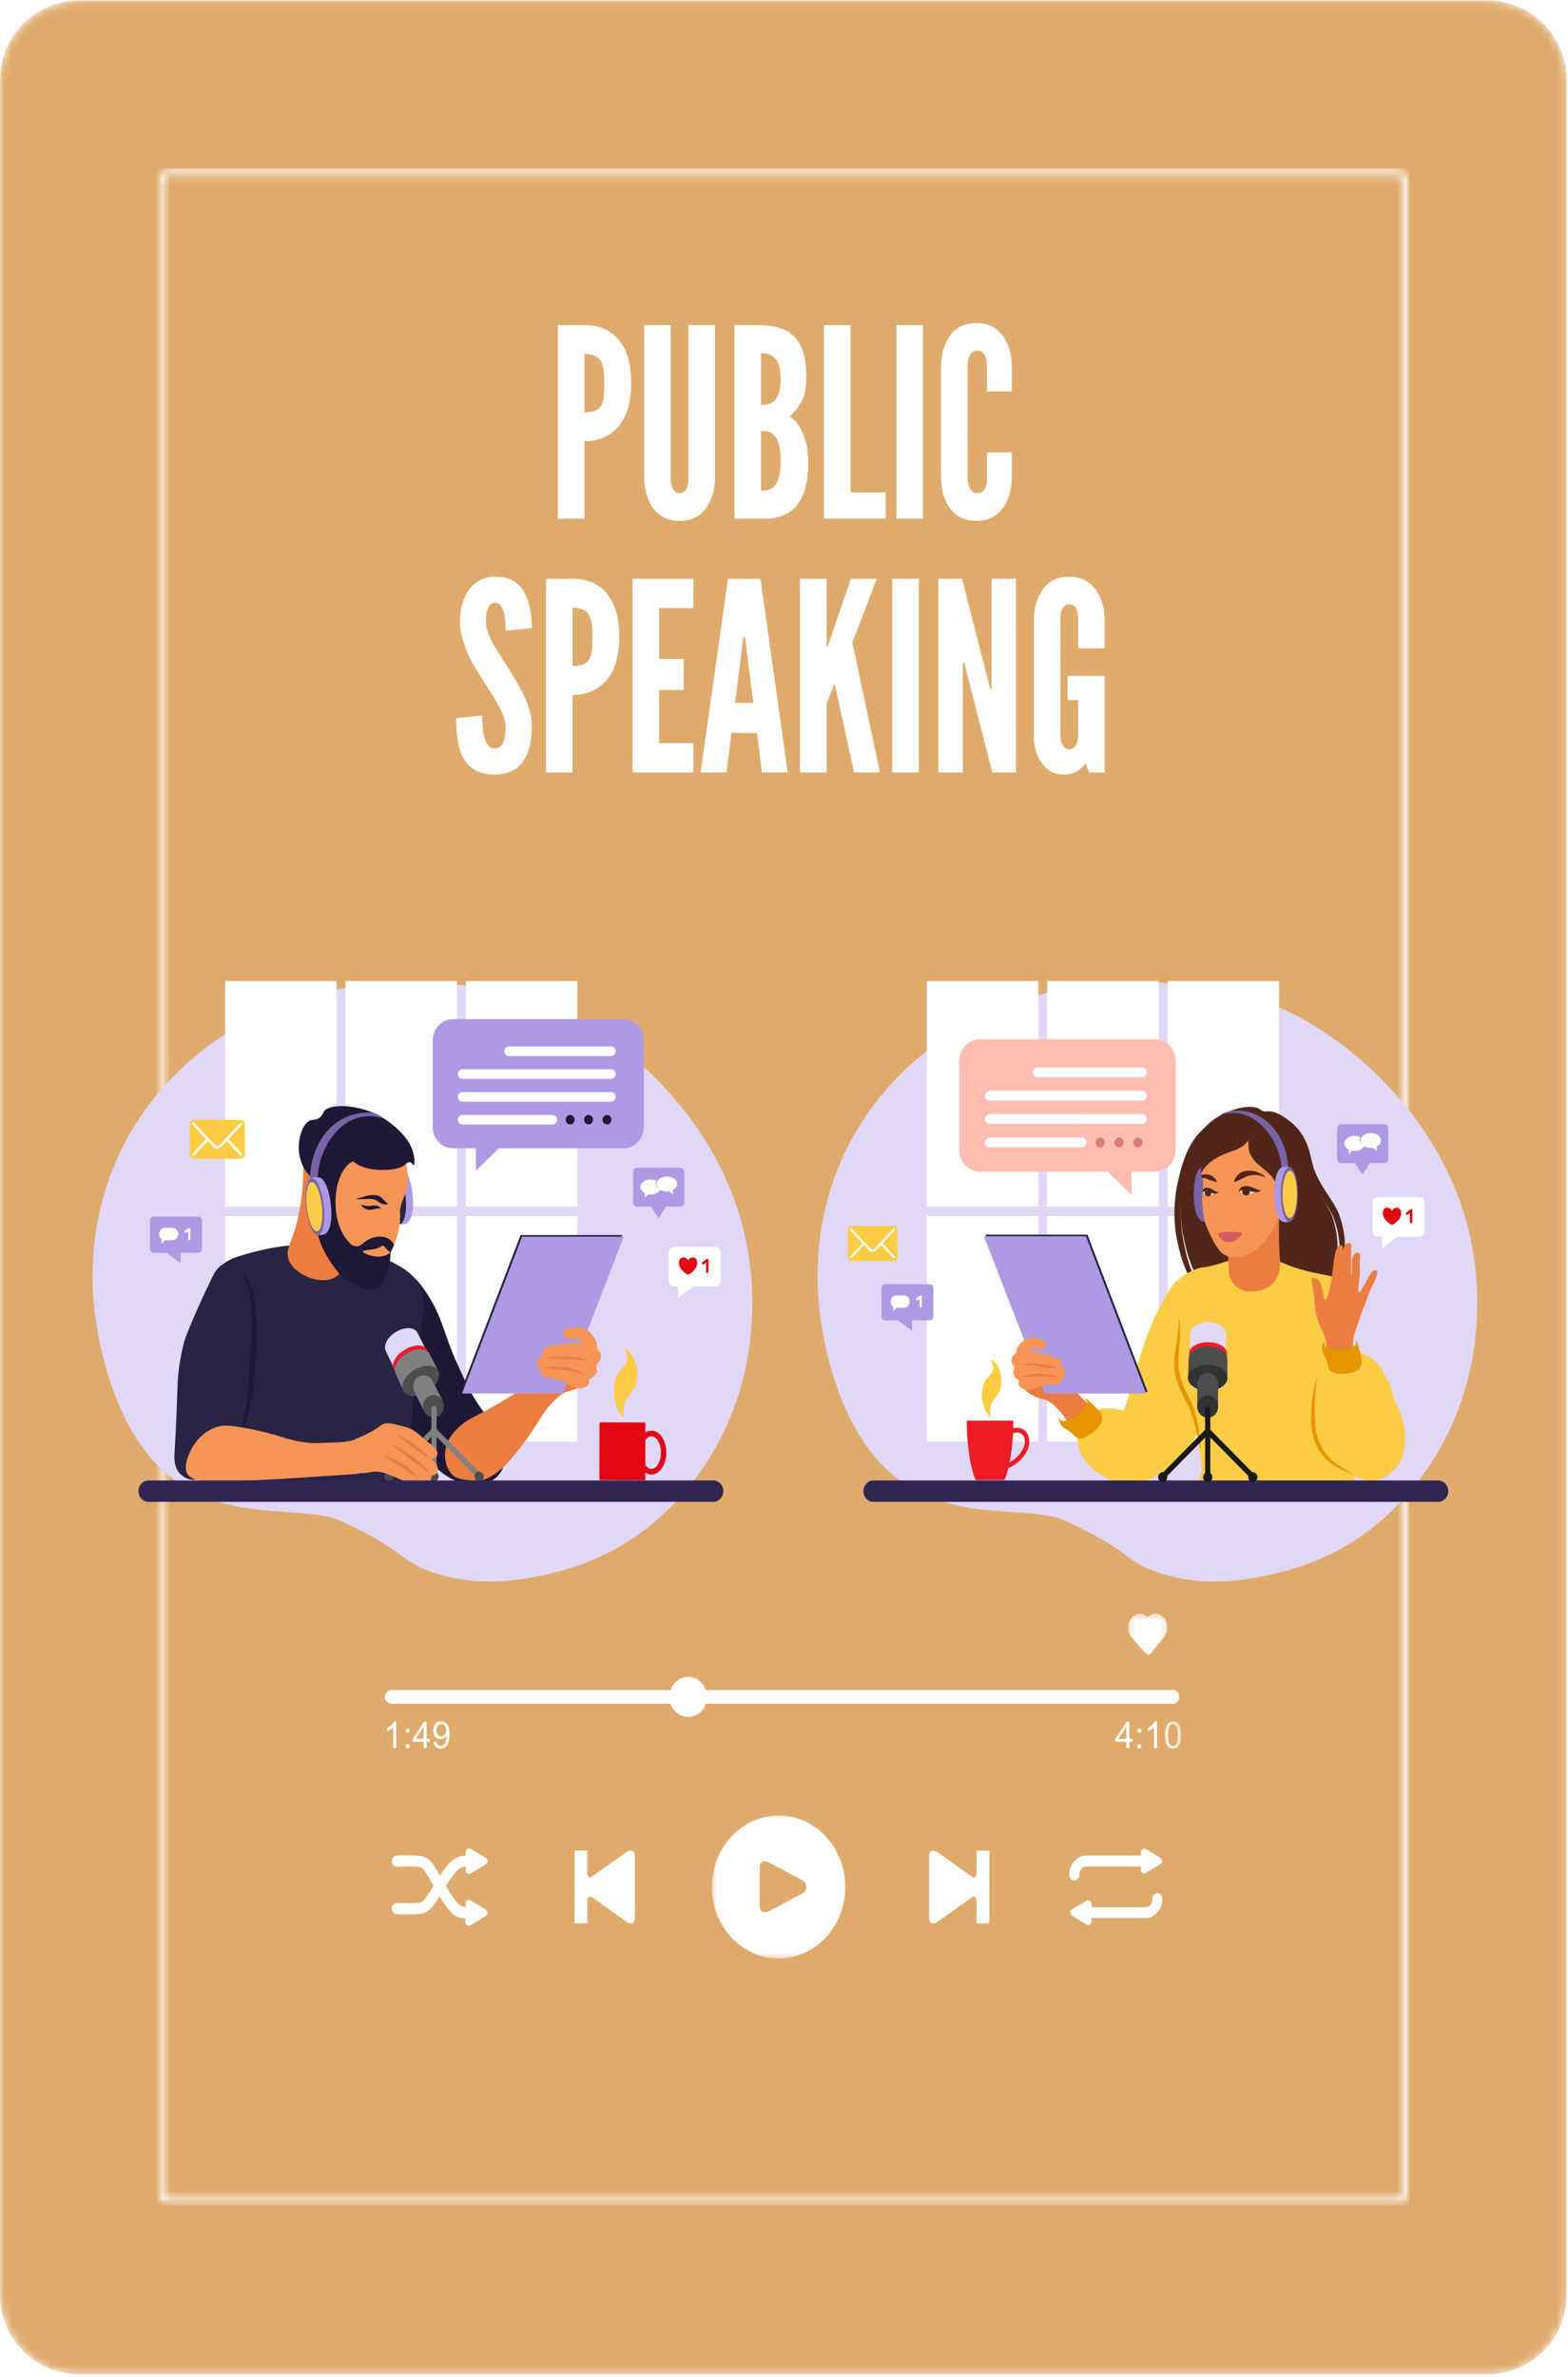 <svg width="198" height="300" viewBox="0 0 198 300" fill="none" xmlns="http://www.w3.org/2000/svg">
<g clip-path="url(#clip0_106_504)">
<mask id="mask0_106_504" style="mask-type:luminance" maskUnits="userSpaceOnUse" x="0" y="0" width="198" height="300">
<path d="M0.005 10.055C0.005 4.533 4.482 0.055 10.005 0.055H187.829C193.351 0.055 197.829 4.533 197.829 10.055V289.678C197.829 295.2 193.351 299.678 187.829 299.678H10.005C4.482 299.678 0.005 295.2 0.005 289.678V10.055Z" fill="white"/>
</mask>
<g mask="url(#mask0_106_504)">
<path d="M0.005 10.055C0.005 4.533 4.482 0.055 10.005 0.055H187.829C193.351 0.055 197.829 4.533 197.829 10.055V289.678C197.829 295.2 193.351 299.678 187.829 299.678H10.005C4.482 299.678 0.005 295.2 0.005 289.678V10.055Z" fill="white"/>
<path d="M0.005 10.055C0.005 4.533 4.482 0.055 10.005 0.055H187.829C193.351 0.055 197.829 4.533 197.829 10.055V289.678C197.829 295.2 193.351 299.678 187.829 299.678H10.005C4.482 299.678 0.005 295.2 0.005 289.678V10.055Z" fill="#DFAB6D"/>
</g>
<mask id="mask1_106_504" style="mask-type:luminance" maskUnits="userSpaceOnUse" x="19" y="21" width="159" height="258">
<path d="M19.779 21.231H177.979V278.374H19.779V21.231Z" fill="white"/>
</mask>
<g mask="url(#mask1_106_504)">
<mask id="mask2_106_504" style="mask-type:luminance" maskUnits="userSpaceOnUse" x="19" y="21" width="159" height="258">
<path d="M176.201 22.145C176.709 22.145 177.127 22.593 177.127 23.137V276.468C177.127 277.014 176.709 277.46 176.201 277.46H21.559C21.05 277.46 20.633 277.014 20.633 276.468V23.137C20.633 22.593 21.05 22.145 21.559 22.145H176.201ZM176.201 21.231H21.559C20.578 21.231 19.779 22.087 19.779 23.137V276.468C19.779 277.519 20.578 278.374 21.559 278.374H176.201C177.181 278.374 177.979 277.519 177.979 276.468V23.137C177.979 22.087 177.181 21.231 176.201 21.231Z" fill="white"/>
</mask>
<g mask="url(#mask2_106_504)">
<path d="M19.779 21.231H177.979V278.374H19.779V21.231Z" fill="white"/>
</g>
</g>
<path d="M145.066 198.032C141.964 196.76 142.44 195.624 134.713 192.025C127.853 188.828 111.576 195.493 104.984 172.846C95.562 140.484 125.749 115.054 160.787 126.909C167.94 129.328 189.371 143.713 186.226 169.461C184.603 182.759 175.716 194.168 163.747 197.852C158.305 199.527 151.572 200.699 145.066 198.032Z" fill="#E1D7F7"/>
<path d="M131.118 181.955H117.036V153.488H131.118V181.955Z" fill="white"/>
<path d="M131.118 152.292H117.036V123.827H131.118V152.292Z" fill="white"/>
<path d="M146.318 181.955H132.235V153.488H146.318V181.955Z" fill="white"/>
<path d="M146.318 152.292H132.235V123.827H146.318V152.292Z" fill="white"/>
<path d="M161.518 181.955H147.435V153.488H161.518V181.955Z" fill="white"/>
<path d="M161.518 152.292H147.435V123.827H161.518V152.292Z" fill="white"/>
<path d="M159.549 140.263C159.205 140.157 159.093 139.948 158.845 139.866C156.979 139.25 154.31 140.556 153.235 141.325C150.703 143.139 150 146.349 149.525 148.527C148.727 152.173 149.252 155.109 149.369 155.723C149.76 157.778 150.565 162.006 154.113 164.455C157.06 166.49 160.211 166.13 161.179 166.02C162.341 165.886 164.03 165.671 165.701 164.338C166.249 163.902 167.787 162.557 168.473 160.22C169.207 157.723 168.852 155.541 168.338 153.857C167.779 152.022 166.511 150.972 165.436 148.223C164.701 146.338 165.261 143.597 161.887 141.115C160.532 140.121 160.127 140.439 159.549 140.263Z" fill="#512618"/>
<path d="M152.846 141.84C152.407 142.115 151.978 142.43 151.607 142.815C151.235 143.197 150.892 143.622 150.601 144.083C150.011 145.003 149.596 146.04 149.273 147.089C149.113 147.615 148.975 148.146 148.848 148.676C148.783 148.937 148.723 149.21 148.666 149.481C148.635 149.616 148.613 149.752 148.588 149.889L148.516 150.299C148.348 151.398 148.273 152.512 148.304 153.626C148.321 154.182 148.361 154.739 148.429 155.292C148.464 155.569 148.505 155.846 148.556 156.121L148.595 156.327L148.635 156.527C148.661 156.661 148.69 156.796 148.72 156.929C148.948 158.003 149.247 159.075 149.673 160.093C150.095 161.11 150.643 162.075 151.326 162.913C152.008 163.75 152.819 164.462 153.724 164.97C152.919 164.299 152.209 163.525 151.639 162.648C151.064 161.778 150.611 160.826 150.264 159.833C150.088 159.337 149.942 158.829 149.809 158.316C149.682 157.801 149.57 157.282 149.473 156.755L149.4 156.359L149.364 156.16L149.33 155.965C149.287 155.708 149.252 155.447 149.225 155.184C149.165 154.659 149.13 154.129 149.116 153.599C149.107 153.335 149.108 153.07 149.108 152.804C149.109 152.672 149.114 152.54 149.118 152.406C149.12 152.274 149.127 152.142 149.135 152.01C149.156 151.478 149.216 150.951 149.277 150.424L149.334 150.031C149.352 149.9 149.37 149.769 149.396 149.638C149.446 149.378 149.487 149.118 149.543 148.851C149.651 148.323 149.757 147.798 149.885 147.281C150.138 146.249 150.461 145.238 150.94 144.306C151.169 143.832 151.459 143.398 151.77 142.979L152.016 142.673C152.102 142.574 152.193 142.482 152.281 142.386L152.415 142.24C152.461 142.196 152.509 142.153 152.556 142.108L152.846 141.84Z" fill="#512618"/>
<path d="M166.481 164.434C166.956 164.088 167.396 163.676 167.788 163.214C168.186 162.757 168.528 162.241 168.817 161.693C169.107 161.143 169.333 160.548 169.491 159.938C169.654 159.33 169.759 158.703 169.806 158.067C169.852 157.433 169.841 156.792 169.773 156.159C169.704 155.524 169.58 154.901 169.416 154.291C169.373 154.139 169.331 153.988 169.285 153.837L169.212 153.613C169.19 153.538 169.159 153.46 169.131 153.384C169.022 153.075 168.885 152.782 168.738 152.498C168.439 151.935 168.092 151.426 167.763 150.926C167.429 150.43 167.109 149.937 166.82 149.424C166.746 149.298 166.677 149.168 166.607 149.039L166.503 148.844L166.405 148.647C166.339 148.515 166.273 148.382 166.213 148.248L166.121 148.046L166.074 147.944C166.061 147.912 166.049 147.88 166.036 147.848C165.825 147.339 165.703 146.751 165.558 146.152C165.486 145.852 165.412 145.548 165.322 145.245C165.282 145.093 165.226 144.943 165.178 144.793C165.131 144.641 165.068 144.495 165.009 144.346C164.77 143.756 164.451 143.202 164.071 142.705C163.866 142.471 163.675 142.224 163.447 142.019L163.282 141.861C163.227 141.807 163.173 141.754 163.112 141.708L162.758 141.423C162.643 141.324 162.515 141.245 162.392 141.161L162.021 140.912C161.767 140.755 161.507 140.608 161.232 140.492C160.958 140.377 160.667 140.289 160.372 140.267C160.076 140.242 159.793 140.297 159.507 140.246C159.644 140.296 159.79 140.318 159.933 140.335C160.077 140.35 160.219 140.366 160.355 140.398C160.632 140.455 160.891 140.569 161.137 140.711C161.384 140.854 161.62 141.018 161.849 141.195L162.185 141.471C162.297 141.564 162.41 141.654 162.511 141.758L162.824 142.058C162.878 142.106 162.926 142.161 162.974 142.215L163.115 142.378C163.315 142.587 163.476 142.829 163.651 143.057C163.967 143.538 164.226 144.056 164.418 144.605C164.614 145.153 164.74 145.73 164.86 146.327C164.98 146.923 165.091 147.547 165.327 148.172C165.342 148.211 165.355 148.252 165.371 148.289L165.417 148.396L165.51 148.611C165.57 148.755 165.638 148.896 165.707 149.036L165.808 149.246L165.913 149.455C165.984 149.592 166.056 149.732 166.133 149.866C166.434 150.409 166.766 150.929 167.101 151.431C167.438 151.933 167.769 152.42 168.043 152.924C168.177 153.175 168.303 153.43 168.4 153.695C168.426 153.762 168.452 153.826 168.476 153.896L168.546 154.107C168.592 154.248 168.637 154.388 168.679 154.53C168.848 155.097 168.978 155.676 169.065 156.26C169.148 156.846 169.185 157.438 169.17 158.031C169.155 158.625 169.089 159.217 168.976 159.801C168.861 160.387 168.694 160.954 168.464 161.501C168.238 162.05 167.951 162.573 167.616 163.063C167.451 163.31 167.27 163.547 167.079 163.775C166.892 164.006 166.69 164.223 166.481 164.434Z" fill="#512618"/>
<path d="M145.107 181.87C144.694 181.008 143.909 180.615 142.483 179.902C141.707 179.514 141.701 179.543 140.789 179.216C138.41 178.359 136.641 176.582 135.772 175.486C135.552 175.21 135.385 174.896 135.251 174.564C135.207 174.451 135.153 174.348 135.098 174.258C134.701 173.611 134.04 173.471 132.716 173.187C131.993 173.031 129.676 172.719 128.908 173.425C128.533 173.77 128.926 174.653 129.198 175.092C129.571 175.686 130.076 175.949 130.556 176.19C130.944 176.384 131.321 176.51 131.657 176.589C132.223 176.722 132.747 177.013 133.177 177.43C135.083 179.28 134.561 179.633 137.517 183.443C140.333 187.07 141.897 186.788 142.714 186.717C142.879 186.702 143.442 186.638 143.975 186.272C145.219 185.418 145.783 183.276 145.107 181.87Z" fill="#EC7D40"/>
<path d="M142.445 187.219C146.121 187.155 150.012 184.195 151.164 180.905C151.182 180.852 151.261 180.867 151.307 180.836C151.482 181.699 151.508 182.748 151.634 184.073C151.685 184.602 151.73 185.06 151.772 185.46C151.673 186.031 151.503 186.634 151.243 187.271C151.108 187.603 151.015 187.869 150.965 188.081H171.377C171.197 186.613 170.319 185.223 169.438 183.28C168.868 182.019 168.326 180.828 167.987 179.49C167.873 178.642 167.757 177.809 167.635 176.995C167.604 176.059 167.678 175.028 167.895 173.856C168.464 170.772 171.81 165.929 169.741 162.116C169.003 160.757 167.516 161.28 163.26 159.915C162.799 159.768 159.072 157.857 156.077 158.812C154.484 159.321 153.238 159.817 151.608 160.002C151.377 160.027 149.057 160.735 147.808 162.616C144.053 168.276 142.919 175.978 141.871 178.046C140.111 177.535 138.86 177.74 138.112 178.149C136.76 178.888 136.091 180.535 136.067 180.834C135.976 182.062 136.264 182.885 136.455 183.33C137.385 185.496 140.221 187.258 142.445 187.219Z" fill="#FCCC44"/>
<path d="M145.856 131.179H123.731C122.288 131.179 121.117 132.431 121.117 133.975V145.099C121.117 146.643 122.288 147.894 123.731 147.894H139.893L142.872 150.808V147.894H145.856C147.299 147.894 148.469 146.643 148.469 145.099V133.975C148.469 132.431 147.299 131.179 145.856 131.179Z" fill="#FFBCB0"/>
<path d="M139.493 144.193C139.493 144.534 139.236 144.809 138.917 144.809C138.601 144.809 138.342 144.534 138.342 144.193C138.342 143.854 138.601 143.578 138.917 143.578C139.236 143.578 139.493 143.854 139.493 144.193Z" fill="#D87E77"/>
<path d="M141.879 144.193C141.879 144.533 141.621 144.808 141.303 144.808C140.986 144.808 140.728 144.533 140.728 144.193C140.728 143.854 140.986 143.578 141.303 143.578C141.621 143.578 141.879 143.854 141.879 144.193Z" fill="#D87E77"/>
<path d="M144.263 144.193C144.263 144.534 144.006 144.809 143.688 144.809C143.37 144.809 143.113 144.534 143.113 144.193C143.113 143.854 143.37 143.578 143.688 143.578C144.006 143.578 144.263 143.854 144.263 144.193Z" fill="#D87E77"/>
<path d="M144.236 135.957H130.983C130.665 135.957 130.405 135.68 130.405 135.338C130.405 134.997 130.665 134.72 130.983 134.72H144.236C144.555 134.72 144.813 134.997 144.813 135.338C144.813 135.68 144.555 135.957 144.236 135.957Z" fill="white"/>
<path d="M144.236 138.909H124.958C124.64 138.909 124.381 138.633 124.381 138.29C124.381 137.95 124.64 137.673 124.958 137.673H144.236C144.556 137.673 144.813 137.95 144.813 138.29C144.813 138.633 144.556 138.909 144.236 138.909Z" fill="white"/>
<path d="M144.236 141.862H124.958C124.64 141.862 124.381 141.585 124.381 141.245C124.381 140.903 124.64 140.626 124.958 140.626H144.236C144.556 140.626 144.813 140.903 144.813 141.245C144.813 141.585 144.556 141.862 144.236 141.862Z" fill="white"/>
<path d="M136.642 144.815H124.958C124.64 144.815 124.38 144.538 124.38 144.197C124.38 143.855 124.64 143.578 124.958 143.578H136.642C136.96 143.578 137.22 143.855 137.22 144.197C137.22 144.538 136.96 144.815 136.642 144.815Z" fill="white"/>
<path d="M173.262 171.484C173.907 171.977 174.423 172.518 174.759 173.322C175.096 174.13 175.563 174.466 175.735 175.587C175.923 176.821 176.475 177.334 176.811 178.249C176.946 178.611 178.206 182.174 176.648 184.76C176.496 185.012 175.35 186.595 173.62 186.877C173.328 186.924 172.462 187.026 171.143 186.38C168.22 184.952 167.007 183.766 166.103 180.761C166.103 180.761 165.544 176.864 166.496 172.857C166.605 172.395 167.103 171.896 167.473 171.47C167.656 171.26 170.632 169.482 173.262 171.484Z" fill="#FCCC44"/>
<path d="M165.673 161.358C165.827 161.202 166.205 161.337 166.429 161.509C166.699 161.718 166.795 162.021 166.852 162.212C166.981 162.639 167.016 162.789 167.122 163.458C167.17 163.76 167.221 164.082 167.329 164.095C167.424 164.106 167.514 163.879 167.691 163.427C168.02 162.593 168.138 161.63 168.269 160.423C168.503 158.264 168.681 157.672 168.951 157.373C169.012 157.308 169.193 157.109 169.37 157.162C169.486 157.196 169.548 157.324 169.556 157.342C169.621 157.483 169.569 157.63 169.572 157.685C169.587 158.028 169.619 157.491 169.8 157.216C169.847 157.145 170.02 156.883 170.285 156.885C170.42 156.886 170.585 156.957 170.65 157.095C170.721 157.244 170.639 157.415 170.632 157.477C170.554 158.13 170.646 158.191 170.611 160.149C170.599 160.678 170.529 161.056 170.58 161.067C170.619 161.074 170.759 160.07 170.734 159.723C170.704 159.337 170.656 158.698 170.993 158.337C171.011 158.316 171.282 158.029 171.516 158.118C171.629 158.162 171.689 158.273 171.703 158.299C171.812 158.504 171.749 158.746 171.728 158.833C171.686 159.002 171.701 159.491 171.729 160.473C171.747 161.066 171.45 162.641 171.517 162.888C171.534 162.945 171.564 163.055 171.633 163.073C171.745 163.1 171.882 162.867 172.04 162.593C172.46 161.858 172.672 161.491 172.766 161.297C172.88 161.057 172.994 160.807 173.231 160.548C173.393 160.372 173.534 160.276 173.682 160.297C173.701 160.298 173.81 160.313 173.866 160.401C173.942 160.519 173.975 160.807 173.568 161.714C173.189 162.559 173.098 162.636 172.885 163.16C172.762 163.462 172.794 163.43 172.569 164.053C172.28 164.85 172.245 164.852 172.058 165.377C171.68 166.434 171.178 167.868 171.078 168.174C171.006 168.397 170.852 168.925 170.859 169.636C170.867 170.672 171.202 170.814 171.036 171.19C170.747 171.848 169.499 171.931 168.669 171.693C168.331 171.597 167.694 171.401 167.468 169.543C167.381 168.838 167.265 168.557 167.164 168.338C167.016 168.021 166.392 166.882 166.243 166.096C166.126 165.486 166.07 164.996 166.036 164.696C165.968 164.069 165.987 163.982 165.908 163.405C165.82 162.758 165.755 162.383 165.755 162.383C165.63 161.658 165.562 161.468 165.673 161.358Z" fill="#EC7D40"/>
<path d="M162.282 146.975C161.724 151.006 161.583 151.841 161.511 154.554C161.413 158.34 161.862 159.324 161.479 160.634C161.028 162.178 159.854 162.968 157.854 163.017C156.472 163.05 155.258 161.868 155.191 160.609C155.042 157.703 154.913 156.157 154.429 153.74C153.893 151.058 153.698 149.305 154.463 147.987C155.912 145.491 162.527 145.21 162.282 146.975Z" fill="#EC7D40"/>
<path d="M152.004 145.064C151.413 146.687 151.568 147.636 151.713 148.303C151.781 148.615 151.922 149.082 151.889 149.762C151.869 150.154 151.803 150.424 151.763 150.612C151.564 151.558 151.62 152.417 151.742 152.997C151.981 154.146 153.424 157.653 154.516 158.319C154.965 158.591 155.398 158.654 155.746 158.673C156.549 158.717 157.206 158.495 157.61 158.32C160.131 157.226 161.202 154.281 161.328 153.919C161.557 153.266 161.646 152.757 161.726 152.294C162.084 150.196 163.466 147.801 161.926 144.836C161.479 143.972 158.961 140.662 154.404 142.449C153.333 142.869 152.464 143.801 152.004 145.064Z" fill="#F79556"/>
<path d="M158.888 141.356C158.888 141.356 158.819 141.374 158.75 141.405C158.319 141.603 157.876 142.418 157.71 143.463C157.628 143.978 157.62 144.359 157.668 144.85C157.889 147.174 160.532 147.424 161.223 149.688C161.808 151.601 162.496 150.624 162.737 149.883C163.784 146.683 164.204 144.151 160.048 141.559C159.787 141.395 159.198 141.278 158.888 141.356Z" fill="#512618"/>
<path d="M158.02 141.146C157.581 140.948 154.849 139.951 152.092 143.138C150.551 144.919 150.77 147.445 150.838 148.402C150.89 149.149 151.36 149.615 151.442 149.619C151.551 149.624 151.011 148.113 152.877 146.649C153.522 146.145 154.455 145.645 155.801 145.217C157.288 144.741 157.809 143.666 157.928 143.534C158.335 143.085 158.905 142.179 158.606 141.594C158.483 141.354 158.258 141.253 158.02 141.146Z" fill="#512618"/>
<path d="M161.323 149.611C161.441 149.492 161.983 148.946 162.476 149.127C162.948 149.298 163.248 149.844 163.332 150.291C163.506 151.223 163.231 152.694 162.484 153.413C162.334 153.558 162.037 153.836 161.661 153.798C161.309 153.764 161.074 153.469 160.987 153.359C160.292 152.484 160.375 150.562 161.323 149.611Z" fill="#F79556"/>
<path d="M156.838 155.739C156.876 155.683 156.845 155.605 156.781 155.595C156.506 155.554 155.84 155.469 155.072 155.487C154.549 155.499 154.049 155.604 153.841 155.651C153.786 155.664 153.758 155.727 153.782 155.782C153.907 156.061 154.323 156.796 155.258 156.764C156.099 156.733 156.647 156.029 156.838 155.739Z" fill="#D65B5B"/>
<path d="M153.66 149.175C153.608 149.006 153.516 148.861 153.41 148.736C153.303 148.608 153.176 148.501 153.037 148.413C152.756 148.234 152.412 148.213 152.095 148.228C152.015 148.234 151.935 148.235 151.857 148.252L151.739 148.27C151.699 148.28 151.655 148.291 151.615 148.302C151.451 148.357 151.308 148.448 151.185 148.549C150.938 148.759 150.763 149.022 150.586 149.257L150.62 149.303C150.748 149.217 150.856 149.115 150.973 149.026C151.089 148.939 151.208 148.86 151.33 148.8C151.451 148.739 151.574 148.695 151.694 148.684L151.782 148.679L151.881 148.681C151.947 148.68 152.012 148.691 152.077 148.7C152.141 148.707 152.204 148.726 152.267 148.741C152.328 148.766 152.39 148.784 152.448 148.812C152.568 148.861 152.685 148.911 152.811 148.95L153.194 149.079C153.328 149.127 153.465 149.174 153.621 149.217L153.66 149.175Z" fill="#512618"/>
<path d="M159.766 148.517C159.485 148.266 159.151 148.079 158.797 147.939C158.44 147.802 158.049 147.743 157.654 147.765C157.555 147.768 157.457 147.784 157.356 147.791C157.256 147.805 157.158 147.823 157.055 147.843C156.859 147.889 156.669 147.98 156.506 148.108C156.181 148.364 155.924 148.72 155.847 149.156L155.902 149.203C156.277 149.046 156.568 148.894 156.863 148.768C157.01 148.704 157.146 148.633 157.286 148.556C157.358 148.52 157.429 148.483 157.502 148.448C157.577 148.42 157.653 148.388 157.731 148.37C157.888 148.332 158.049 148.302 158.214 148.298C158.379 148.285 158.549 148.291 158.718 148.31C159.058 148.342 159.398 148.442 159.729 148.583L159.766 148.517Z" fill="#512618"/>
<path d="M158.411 150.409C158.401 150.509 158.093 150.78 157.249 150.693C156.873 150.654 156.507 150.515 156.525 150.313C156.542 150.121 156.815 149.794 157.144 149.771C157.715 149.727 158.429 150.207 158.411 150.409Z" fill="#E6E6E6"/>
<path d="M157.779 150.115C157.611 149.572 156.715 149.7 156.854 150.428C156.992 151.16 158.045 150.987 157.779 150.115Z" fill="#512618"/>
<path d="M156.427 150.456C156.532 150.359 156.632 150.28 156.734 150.237C156.836 150.192 156.934 150.178 157.038 150.179C157.242 150.181 157.466 150.241 157.701 150.299C157.936 150.359 158.184 150.426 158.453 150.453C158.588 150.466 158.729 150.472 158.876 150.441C158.948 150.426 159.022 150.399 159.087 150.358C159.153 150.314 159.206 150.25 159.231 150.181C159.165 150.207 159.105 150.216 159.048 150.211C158.989 150.202 158.936 150.192 158.88 150.171C158.77 150.134 158.659 150.085 158.546 150.033C158.32 149.935 158.081 149.832 157.819 149.765C157.559 149.702 157.267 149.661 156.966 149.757C156.818 149.805 156.672 149.899 156.577 150.028C156.48 150.157 156.432 150.309 156.427 150.456Z" fill="#512618"/>
<path d="M153.443 150.534C153.435 150.636 153.165 150.915 152.438 150.839C152.116 150.805 151.974 150.619 151.993 150.414C152.011 150.221 152.077 149.937 152.36 149.908C152.854 149.857 153.463 150.331 153.443 150.534Z" fill="#E6E6E6"/>
<path d="M152.917 150.352C152.777 149.894 152.022 150.001 152.139 150.616C152.255 151.232 153.142 151.086 152.917 150.352Z" fill="#512618"/>
<path d="M151.72 150.516C151.818 150.463 151.904 150.412 151.989 150.378C152.073 150.345 152.15 150.327 152.222 150.325C152.364 150.321 152.5 150.37 152.667 150.438C152.829 150.503 153.009 150.59 153.222 150.638C153.328 150.661 153.445 150.676 153.565 150.65C153.685 150.624 153.797 150.549 153.846 150.444C153.735 150.462 153.65 150.442 153.573 150.409C153.498 150.376 153.425 150.328 153.348 150.278C153.196 150.178 153.032 150.063 152.829 149.981C152.729 149.94 152.617 149.905 152.496 149.896C152.376 149.886 152.244 149.901 152.128 149.955C152.011 150.008 151.915 150.095 151.847 150.192C151.779 150.292 151.739 150.402 151.72 150.516Z" fill="#512618"/>
<path d="M133.824 178.919C133.842 178.916 133.785 179.172 133.97 179.27C134.576 179.597 135.806 178.766 136.026 178.588C136.563 178.155 137.429 177.313 137.241 176.831C137.185 176.686 136.98 176.625 136.999 176.597C137.026 176.562 137.193 176.497 137.545 176.832C138.476 177.717 139.072 178.255 139.145 178.72C139.202 179.094 139.155 179.418 139.023 179.646C138.537 180.478 137.815 180.967 137.411 181.194C137.05 181.397 136.474 181.721 135.999 181.48C135.867 181.414 135.799 181.332 135.708 181.237C134.831 180.33 134.218 180.353 133.861 179.631C133.613 179.124 133.8 178.923 133.824 178.919Z" fill="#E69601"/>
<path d="M144.918 175.683H132.129L124.437 155.828H137.321L144.918 175.683Z" fill="#282444"/>
<path d="M171.007 186.165C170.864 186.112 170.721 186.055 170.578 185.998C170.437 185.941 170.295 185.881 170.154 185.823C169.871 185.702 169.591 185.575 169.313 185.437C169.035 185.3 168.761 185.152 168.495 184.987C168.226 184.821 167.966 184.636 167.721 184.428C167.66 184.373 167.599 184.322 167.539 184.265L167.451 184.182L167.365 184.095C167.251 183.98 167.143 183.855 167.038 183.728C166.83 183.472 166.651 183.191 166.49 182.902C166.33 182.613 166.194 182.309 166.072 182.003C165.951 181.696 165.846 181.385 165.749 181.072L165.744 181.056L165.743 181.044C165.727 180.96 165.717 180.887 165.705 180.809C165.695 180.731 165.684 180.654 165.674 180.578C165.656 180.425 165.639 180.272 165.627 180.119C165.603 179.813 165.583 179.507 165.575 179.201C165.568 178.894 165.568 178.588 165.577 178.282C165.581 178.129 165.587 177.977 165.596 177.824C165.605 177.671 165.614 177.518 165.627 177.366C165.651 177.062 165.684 176.759 165.727 176.457C165.766 176.155 165.818 175.855 165.874 175.557C165.905 175.408 165.933 175.259 165.968 175.112L166.02 174.889L166.075 174.67C166.112 174.523 166.155 174.377 166.195 174.233C166.238 174.088 166.283 173.945 166.33 173.802C166.288 174.102 166.244 174.4 166.209 174.699L166.183 174.923L166.16 175.148C166.142 175.297 166.13 175.447 166.114 175.596C166.09 175.895 166.066 176.194 166.051 176.493C166.042 176.642 166.036 176.792 166.029 176.941C166.025 177.091 166.02 177.24 166.017 177.39C166.004 177.987 166.014 178.583 166.047 179.179C166.065 179.475 166.086 179.771 166.116 180.066C166.131 180.213 166.147 180.361 166.166 180.507C166.175 180.581 166.186 180.653 166.196 180.725C166.208 180.796 166.22 180.871 166.231 180.937L166.225 180.907C166.316 181.211 166.414 181.51 166.526 181.802C166.637 182.094 166.761 182.378 166.901 182.65C167.04 182.924 167.2 183.184 167.378 183.428C167.557 183.67 167.757 183.896 167.974 184.106C168.407 184.526 168.912 184.876 169.426 185.205C169.686 185.371 169.948 185.529 170.213 185.688L170.611 185.926C170.742 186.005 170.876 186.083 171.007 186.165Z" fill="#E69601"/>
<path d="M151.592 183.323C151.556 183.141 151.524 182.96 151.489 182.778L151.392 182.233L151.368 182.097L151.341 181.962L151.286 181.69L151.179 181.149C151.17 181.105 151.163 181.06 151.152 181.015L151.122 180.881L151.06 180.613C151.018 180.436 150.983 180.257 150.938 180.08L150.799 179.551L150.765 179.421C150.753 179.376 150.742 179.333 150.726 179.29L150.647 179.031C150.592 178.859 150.544 178.683 150.479 178.518L150.388 178.265C150.357 178.181 150.329 178.095 150.294 178.014L150.19 177.768C150.153 177.686 150.124 177.603 150.083 177.522L149.97 177.281L149.913 177.16C149.894 177.12 149.873 177.081 149.852 177.041C149.769 176.882 149.69 176.724 149.604 176.564L149.347 176.08C149.304 175.999 149.261 175.917 149.221 175.832L149.097 175.582C149.077 175.54 149.057 175.497 149.039 175.454L148.982 175.323L148.869 175.063L148.77 174.796C148.739 174.706 148.704 174.618 148.675 174.528C148.621 174.345 148.565 174.163 148.513 173.98L148.387 173.426C148.365 173.337 148.351 173.234 148.332 173.138C148.319 173.041 148.304 172.943 148.297 172.846C148.262 172.457 148.265 172.071 148.288 171.693C148.299 171.504 148.316 171.316 148.334 171.13C148.355 170.943 148.375 170.757 148.4 170.572C148.499 169.833 148.626 169.109 148.723 168.381C148.82 167.655 148.891 166.925 148.822 166.185C148.846 166.274 148.87 166.363 148.887 166.455L148.916 166.591L148.938 166.731C148.953 166.822 148.961 166.915 148.974 167.009C148.981 167.1 148.991 167.194 148.996 167.287C149.022 167.661 149.022 168.037 149.008 168.409C148.982 169.156 148.908 169.895 148.856 170.626C148.829 170.992 148.808 171.355 148.801 171.715C148.797 171.896 148.801 172.076 148.805 172.254C148.814 172.43 148.823 172.607 148.846 172.779C148.851 172.822 148.856 172.866 148.864 172.907L148.883 173.037C148.901 173.12 148.913 173.202 148.936 173.29L149.066 173.811L149.221 174.32C149.278 174.487 149.343 174.651 149.403 174.817L149.507 175.062L149.56 175.183C149.577 175.223 149.595 175.263 149.614 175.304C149.694 175.464 149.766 175.624 149.851 175.785L150.098 176.272C150.181 176.433 150.261 176.603 150.34 176.77C150.361 176.813 150.382 176.853 150.4 176.896L150.457 177.026L150.568 177.284C150.607 177.369 150.637 177.458 150.67 177.546L150.769 177.811C150.889 178.167 151 178.526 151.085 178.892L151.151 179.165C151.163 179.211 151.172 179.256 151.181 179.302L151.207 179.441L151.312 179.991C151.329 180.083 151.338 180.176 151.352 180.269L151.391 180.546L151.428 180.823C151.441 180.914 151.453 181.006 151.46 181.099L151.511 181.656L151.533 181.932L151.546 182.072L151.551 182.211L151.576 182.767C151.581 182.953 151.589 183.138 151.592 183.323Z" fill="#E69601"/>
<path d="M181.617 189.552H110.289C109.593 189.552 109.029 188.949 109.029 188.204C109.029 187.458 109.593 186.855 110.289 186.855H181.617C182.313 186.855 182.878 187.458 182.878 188.204C182.878 188.949 182.313 189.552 181.617 189.552Z" fill="#312553"/>
<path d="M167.281 169.362C167.299 169.37 167.121 169.554 167.226 169.746C167.577 170.376 169.043 170.386 169.322 170.363C169.998 170.308 171.162 170.096 171.249 169.578C171.275 169.422 171.13 169.249 171.162 169.238C171.202 169.223 171.377 169.265 171.506 169.754C171.847 171.049 172.081 171.853 171.906 172.29C171.764 172.642 171.56 172.889 171.332 173.006C170.495 173.43 169.632 173.426 169.173 173.384C168.764 173.347 168.111 173.287 167.827 172.806C167.75 172.672 167.734 172.564 167.704 172.43C167.421 171.149 166.887 170.811 166.952 169.989C166.998 169.415 167.26 169.352 167.281 169.362Z" fill="#E69601"/>
<path d="M153.847 140.911L153.873 140.887C153.99 140.774 154.646 140.182 156.154 140.167C159.915 140.129 162.702 143.578 162.702 148.092L161.9 148.263C161.9 144.224 159.045 140.513 155.833 140.468C154.655 140.453 154.084 140.738 153.847 140.914V140.911Z" fill="#7764A6"/>
<path d="M163.857 150.75C163.857 151.75 163.447 153.736 163.099 154.024C162.676 154.373 162.047 154.223 161.943 154.179C161.33 153.928 160.867 152.644 160.867 150.75C160.867 148.854 161.3 147.459 161.943 147.318C162.005 147.305 162.853 147.074 163.193 147.559C163.749 148.352 163.857 149.633 163.857 150.75Z" fill="#AE9AE3"/>
<path d="M163.876 150.75C163.876 152.645 163.396 154.181 162.801 154.181C162.206 154.181 161.724 152.645 161.724 150.75C161.724 148.855 162.206 147.32 162.801 147.32C163.396 147.32 163.876 148.855 163.876 150.75Z" fill="#7764A6"/>
<path d="M163.78 150.75C163.78 152.401 163.371 153.739 162.866 153.739C162.362 153.739 161.953 152.401 161.953 150.75C161.953 149.1 162.362 147.762 162.866 147.762C163.371 147.762 163.78 149.1 163.78 150.75Z" fill="#FCCC44"/>
<path d="M151.931 149.894C152.02 149.391 151.843 149.008 151.798 148.83C151.689 148.416 151.661 147.892 151.708 147.318C151.129 147.591 150.74 148.925 150.729 150.701C150.717 152.595 151.172 153.882 151.785 154.139C151.828 154.157 151.968 154.196 152.146 154.207C151.848 152.864 151.679 151.319 151.931 149.894Z" fill="#7764A6"/>
<path d="M144.726 175.889H131.938L124.245 156.032H137.129L144.726 175.889Z" fill="#AE9AE3"/>
<path d="M128.054 172.477C127.983 172.247 127.863 172.281 127.779 172.017C127.77 171.988 127.655 171.601 127.833 171.254C127.974 170.982 128.137 171.034 128.28 170.742C128.382 170.536 128.324 170.459 128.42 170.205C128.509 169.975 128.635 169.832 128.765 169.685C128.95 169.477 129.289 169.084 129.847 168.896C130.37 168.719 131.695 169.005 131.969 169.29C132.017 169.338 132.129 169.454 132.149 169.633C132.178 169.87 132.029 170.048 132.017 170.06C131.923 170.167 131.803 170.212 131.593 170.245C131.096 170.324 130.962 170.099 130.575 170.162C130.244 170.216 129.923 170.479 129.934 170.548C129.944 170.614 130.256 170.594 130.544 170.598C131.139 170.605 131.879 170.863 133.357 171.375C133.553 171.444 133.877 171.56 134.039 171.87C134.22 172.212 133.994 172.483 133.994 172.523C133.991 172.598 134.212 172.6 134.385 172.775C134.508 172.898 134.557 173.045 134.565 173.117C134.629 173.671 134.314 173.72 134.205 173.856C134.108 173.978 134.16 174.08 134.072 174.284C134.072 174.284 134.008 174.433 133.846 174.594C133.574 174.861 133.11 174.784 132.497 174.813C132.297 174.822 131.758 174.85 131.151 175.031C130.584 175.201 130.547 175.327 130.101 175.384C129.811 175.422 129.358 175.475 128.988 175.184C128.902 175.117 128.628 174.902 128.619 174.607C128.615 174.459 128.68 174.404 128.643 174.28C128.592 174.11 128.436 174.094 128.259 173.92C128.244 173.904 128.054 173.714 127.984 173.458C127.872 173.048 128.171 172.86 128.054 172.477Z" fill="#F79556"/>
<path d="M128.987 172.334C129.169 172.244 129.367 172.197 129.563 172.156C129.761 172.121 129.962 172.098 130.162 172.091C130.57 172.078 130.96 172.127 131.355 172.172C131.747 172.222 132.138 172.291 132.525 172.376C132.912 172.462 133.3 172.561 133.672 172.715C132.878 172.676 132.097 172.599 131.317 172.497L130.734 172.418C130.54 172.389 130.349 172.365 130.157 172.347C129.771 172.318 129.382 172.298 128.987 172.334Z" fill="#EC7D40"/>
<path d="M128.979 173.868C129.36 173.679 129.765 173.551 130.178 173.472C130.28 173.45 130.384 173.432 130.49 173.418C130.595 173.404 130.704 173.394 130.808 173.389C131.019 173.379 131.23 173.382 131.439 173.389C131.856 173.405 132.27 173.454 132.682 173.521C133.092 173.592 133.505 173.679 133.899 173.831C133.482 173.813 133.07 173.797 132.659 173.775L131.426 173.715C131.222 173.703 131.017 173.699 130.814 173.697C130.713 173.696 130.615 173.697 130.514 173.703L130.209 173.724C129.801 173.756 129.395 173.809 128.979 173.868Z" fill="#EC7D40"/>
<path d="M129.292 182.611C128.902 183.583 128.087 184.25 127.484 184.579C127.691 183.536 127.857 182.259 127.923 180.92C128.089 180.827 128.318 180.766 128.632 180.827C128.927 180.884 129.143 181.042 129.273 181.3C129.48 181.713 129.428 182.269 129.292 182.611ZM129.764 181.016C129.552 180.596 129.196 180.327 128.731 180.238C128.421 180.177 128.159 180.205 127.946 180.27C127.954 179.977 127.956 179.682 127.952 179.389C127.95 179.344 127.917 179.308 127.875 179.308L122.163 179.309C122.123 179.309 122.088 179.346 122.088 179.389C122.043 182.507 122.656 185.645 123.173 186.721C123.199 186.774 123.25 186.809 123.306 186.809L126.735 186.807C126.791 186.807 126.841 186.774 126.867 186.72C127.019 186.405 127.178 185.916 127.326 185.3C128.046 185.022 129.26 184.209 129.805 182.846C129.999 182.361 130.061 181.607 129.764 181.016Z" fill="#ED1C24"/>
<path d="M154.821 168.34C154.821 169.07 154.821 172.049 154.821 172.049L150.2 172.224C150.2 172.224 150.282 169.095 150.282 168.34C150.282 167.522 151.299 166.859 152.552 166.859C153.806 166.859 154.821 167.522 154.821 168.34Z" fill="#E1D7F7"/>
<path d="M154.938 170.871C154.938 170.009 153.868 169.406 152.546 169.406C151.224 169.406 150.153 170.009 150.153 170.871L150.072 173.128L154.949 173.077L154.938 170.871Z" fill="#ED1C24"/>
<path d="M154.981 171.519C154.981 170.642 153.891 169.929 152.546 169.929C151.202 169.929 150.112 170.642 150.112 171.519L150.03 173.814L154.991 173.763L154.981 171.519Z" fill="#4D4D4D"/>
<path d="M147.397 186.433C147.397 186.775 147.138 187.051 146.819 187.051C146.5 187.051 146.241 186.775 146.241 186.433C146.241 186.092 146.5 185.816 146.819 185.816C147.138 185.816 147.397 186.092 147.397 186.433Z" fill="#1A1A1A"/>
<path d="M146.483 186.714C148.574 184.595 150.664 182.476 152.755 180.357Z" fill="#1A1A1A"/>
<path d="M146.71 186.97L146.257 186.458L152.529 180.101L152.982 180.613L146.71 186.97Z" fill="#1A1A1A"/>
<path d="M158.532 186.714C156.442 184.595 154.351 182.476 152.26 180.357Z" fill="#1A1A1A"/>
<path d="M158.305 186.97L152.033 180.613L152.487 180.101L158.759 186.458L158.305 186.97Z" fill="#1A1A1A"/>
<path d="M157.629 186.433C157.629 186.775 157.888 187.051 158.207 187.051C158.527 187.051 158.785 186.775 158.785 186.433C158.785 186.092 158.527 185.816 158.207 185.816C157.888 185.816 157.629 186.092 157.629 186.433Z" fill="#1A1A1A"/>
<path d="M151.93 186.433C151.93 186.775 152.189 187.051 152.508 187.051C152.826 187.051 153.085 186.775 153.085 186.433C153.085 186.092 152.826 185.816 152.508 185.816C152.189 185.816 151.93 186.092 151.93 186.433Z" fill="#1A1A1A"/>
<path d="M155.006 173.896C155.006 174.799 153.885 175.53 152.5 175.53C151.117 175.53 149.996 174.799 149.996 173.896C149.996 172.992 151.117 172.26 152.5 172.26C153.885 172.26 155.006 172.992 155.006 173.896Z" fill="#333333"/>
<path d="M153.821 174.697C153.821 175.396 153.821 177.522 153.821 177.522H151.181C151.181 177.522 151.181 175.478 151.181 174.697C151.181 173.917 151.772 173.286 152.502 173.286C153.23 173.286 153.821 173.917 153.821 174.697Z" fill="#4D4D4D"/>
<path d="M153.821 177.522C153.821 178.304 153.23 178.935 152.502 178.935C151.772 178.935 151.181 178.304 151.181 177.522C151.181 176.743 151.772 176.11 152.502 176.11C153.23 176.11 153.821 176.743 153.821 177.522Z" fill="#333333"/>
<path d="M152.838 177.877C152.838 177.681 152.69 177.522 152.508 177.522C152.326 177.522 152.177 177.681 152.177 177.877H152.176V186.97H152.835V177.903C152.835 177.893 152.838 177.885 152.838 177.877Z" fill="#1A1A1A"/>
<path d="M117.418 162.082H111.756C111.508 162.082 111.305 162.299 111.305 162.565V166.167C111.305 166.433 111.508 166.65 111.756 166.65H113.393L115.177 167.964L115.171 166.65H117.418C117.668 166.65 117.869 166.433 117.869 166.167V162.565C117.869 162.299 117.668 162.082 117.418 162.082Z" fill="#AE9AE3"/>
<path d="M114.144 163.498H113.196C112.793 163.498 112.469 163.846 112.469 164.277C112.469 164.541 112.591 164.774 112.779 164.915V165.494L113.189 165.056C113.192 165.056 113.195 165.056 113.196 165.056H114.144C114.545 165.056 114.871 164.707 114.871 164.277C114.871 163.846 114.545 163.498 114.144 163.498Z" fill="white"/>
<path d="M116.266 165.062C116.191 165.062 116.131 164.998 116.131 164.917V163.922L115.895 164.105C115.835 164.152 115.751 164.137 115.707 164.073C115.662 164.007 115.677 163.917 115.736 163.871L116.187 163.525C116.227 163.493 116.282 163.488 116.327 163.514C116.373 163.539 116.4 163.587 116.4 163.641V164.917C116.4 164.998 116.34 165.062 116.266 165.062Z" fill="white"/>
<path d="M174.822 141.893H169.324C169.055 141.893 168.839 142.125 168.839 142.411V146.279C168.839 146.566 169.055 146.798 169.324 146.798H171.081L172.065 148.264L172.992 146.798H174.822C175.089 146.798 175.306 146.566 175.306 146.279V142.411C175.306 142.125 175.089 141.893 174.822 141.893Z" fill="#AE9AE3"/>
<path d="M171.062 143.366C170.341 143.366 169.756 143.791 169.756 144.316C169.756 144.633 169.971 144.914 170.299 145.088V145.694L170.728 145.234C170.836 145.254 170.946 145.266 171.062 145.266C171.782 145.266 172.367 144.84 172.367 144.316C172.367 143.791 171.782 143.366 171.062 143.366Z" fill="white"/>
<path d="M173.084 142.991C173.805 142.991 174.389 143.417 174.389 143.941C174.389 144.26 174.175 144.541 173.845 144.713V145.32L173.416 144.861C173.31 144.882 173.198 144.891 173.084 144.891C172.362 144.891 171.777 144.466 171.777 143.941C171.777 143.417 172.362 142.991 173.084 142.991Z" fill="white"/>
<path d="M171.778 143.94C171.778 143.416 172.363 142.99 173.082 142.99C173.399 142.99 173.69 143.072 173.916 143.208C173.68 143.033 173.351 142.926 172.986 142.926C172.267 142.926 171.681 143.35 171.681 143.876C171.681 144.17 171.865 144.432 172.154 144.606C171.92 144.435 171.778 144.2 171.778 143.94Z" fill="#AE9AE3"/>
<path d="M179.271 151.099H173.931C173.593 151.099 173.32 151.392 173.32 151.754V155.423C173.32 155.785 173.593 156.078 173.931 156.078H174.423C174.462 156.078 174.498 156.097 174.521 156.131L174.519 157.416C174.568 157.49 174.67 157.488 174.716 157.413L176.388 156.135C176.41 156.099 176.448 156.078 176.488 156.078H179.271C179.61 156.078 179.884 155.785 179.884 155.423V151.754C179.884 151.392 179.61 151.099 179.271 151.099Z" fill="white"/>
<path d="M178.193 154.392C178.108 154.392 178.039 154.319 178.039 154.228V153.09L177.769 153.299C177.7 153.352 177.604 153.335 177.553 153.262C177.504 153.186 177.519 153.084 177.588 153.031L178.104 152.634C178.15 152.598 178.211 152.594 178.263 152.622C178.315 152.65 178.348 152.707 178.348 152.768V154.228C178.348 154.319 178.279 154.392 178.193 154.392Z" fill="#E30613"/>
<path d="M176.94 153.077C176.94 152.75 176.697 152.427 176.397 152.427H176.345C176.123 152.427 175.901 152.57 175.8 152.773C175.788 152.794 175.759 152.794 175.75 152.773C175.649 152.57 175.425 152.427 175.205 152.427H175.15C174.851 152.427 174.609 152.75 174.609 153.077C174.609 153.951 175.502 154.481 175.744 154.609H175.805C176.045 154.481 176.94 153.951 176.94 153.077Z" fill="#E30613"/>
<path d="M112.815 159.149H107.554C107.275 159.149 107.047 158.907 107.047 158.608V155.281C107.047 154.981 107.275 154.739 107.554 154.739H112.815C113.095 154.739 113.322 154.981 113.322 155.281V158.608C113.322 158.907 113.095 159.149 112.815 159.149Z" fill="#FCCC44"/>
<path d="M111.457 156.925L112.986 155.288C113.039 155.232 113.039 155.141 112.986 155.085C112.934 155.028 112.848 155.028 112.795 155.085L111.195 156.797C111.184 156.804 111.175 156.811 111.167 156.819C111.159 156.828 111.153 156.837 111.146 156.849L110.481 157.561C110.318 157.735 110.052 157.735 109.889 157.561L107.575 155.085C107.521 155.028 107.437 155.028 107.384 155.085C107.331 155.141 107.331 155.232 107.384 155.288L108.914 156.925L107.384 158.561C107.331 158.618 107.331 158.708 107.384 158.765C107.41 158.793 107.445 158.807 107.48 158.807C107.514 158.807 107.549 158.793 107.575 158.765L109.103 157.128L109.698 157.764C109.833 157.908 110.009 157.979 110.184 157.979C110.362 157.979 110.537 157.908 110.671 157.764L111.266 157.128L112.795 158.765C112.821 158.793 112.856 158.807 112.891 158.807C112.925 158.807 112.96 158.793 112.986 158.765C113.039 158.708 113.039 158.618 112.986 158.561L111.457 156.925Z" fill="white"/>
<path d="M124.163 174.852C124.503 173.732 125.49 173.487 125.409 172.511C125.371 172.055 125.085 171.655 125.174 171.592C125.253 171.533 125.541 171.828 125.688 172.006C126.285 172.725 126.722 174.134 126.289 175.404C125.919 176.49 125.324 176.368 125.066 177.676C124.941 178.311 125.109 178.905 125.044 178.916C124.983 178.927 123.479 177.102 124.163 174.852Z" fill="#FCCC44"/>
<path d="M53.523 198.032C50.42 196.76 50.895 195.624 43.17 192.025C36.308 188.828 20.033 195.493 13.44 172.846C4.019 140.485 34.205 115.054 69.243 126.909C76.396 129.328 97.826 143.712 94.683 169.461C93.059 182.759 84.173 194.168 72.203 197.852C66.761 199.527 60.028 200.699 53.523 198.032Z" fill="#E1D7F7"/>
<path d="M42.506 181.955H28.424V153.488H42.506V181.955Z" fill="white"/>
<path d="M42.506 152.292H28.424V123.827H42.506V152.292Z" fill="white"/>
<path d="M57.706 181.955H43.624V153.488H57.706V181.955Z" fill="white"/>
<path d="M57.706 152.292H43.624V123.827H57.706V152.292Z" fill="white"/>
<path d="M72.906 181.955H58.824V153.488H72.906V181.955Z" fill="white"/>
<path d="M72.906 152.292H58.824V123.827H72.906V152.292Z" fill="white"/>
<path d="M85.934 147.382H80.436C80.169 147.382 79.952 147.615 79.952 147.901V151.769C79.952 152.054 80.169 152.287 80.436 152.287H82.195L83.178 153.754L84.104 152.287H85.934C86.202 152.287 86.42 152.054 86.42 151.769V147.901C86.42 147.615 86.202 147.382 85.934 147.382Z" fill="#AE9AE3"/>
<path d="M82.174 148.855C81.453 148.855 80.869 149.28 80.869 149.805C80.869 150.122 81.083 150.403 81.413 150.576V151.184L81.841 150.723C81.948 150.744 82.06 150.755 82.174 150.755C82.895 150.755 83.481 150.33 83.481 149.805C83.481 149.28 82.895 148.855 82.174 148.855Z" fill="white"/>
<path d="M84.196 148.481C84.917 148.481 85.503 148.907 85.503 149.431C85.503 149.75 85.287 150.029 84.959 150.203V150.809L84.529 150.351C84.422 150.37 84.311 150.381 84.196 150.381C83.475 150.381 82.891 149.956 82.891 149.431C82.891 148.907 83.475 148.481 84.196 148.481Z" fill="white"/>
<path d="M82.891 149.43C82.891 148.905 83.475 148.48 84.196 148.48C84.513 148.48 84.804 148.562 85.03 148.698C84.792 148.523 84.464 148.414 84.1 148.414C83.378 148.414 82.795 148.84 82.795 149.364C82.795 149.659 82.978 149.922 83.268 150.096C83.034 149.925 82.891 149.688 82.891 149.43Z" fill="#AE9AE3"/>
<path d="M90.385 157.373H85.044C84.707 157.373 84.431 157.666 84.431 158.028V161.696C84.431 162.057 84.707 162.351 85.044 162.351H85.535C85.574 162.351 85.611 162.372 85.634 162.405L85.631 163.69C85.681 163.762 85.782 163.761 85.829 163.687L87.5 162.408C87.522 162.373 87.56 162.351 87.6 162.351H90.385C90.724 162.351 90.998 162.057 90.998 161.696V158.028C90.998 157.666 90.724 157.373 90.385 157.373Z" fill="white"/>
<path d="M89.306 160.666C89.221 160.666 89.153 160.593 89.153 160.501V159.365L88.881 159.572C88.812 159.626 88.716 159.608 88.665 159.534C88.616 159.461 88.632 159.358 88.702 159.305L89.216 158.908C89.263 158.872 89.325 158.867 89.377 158.896C89.428 158.924 89.46 158.981 89.46 159.042V160.501C89.46 160.593 89.391 160.666 89.306 160.666Z" fill="#E30613"/>
<path d="M88.052 159.349C88.052 159.022 87.809 158.701 87.511 158.701H87.458C87.237 158.701 87.013 158.843 86.912 159.046C86.902 159.068 86.873 159.068 86.861 159.046C86.761 158.843 86.538 158.701 86.317 158.701H86.264C85.964 158.701 85.721 159.022 85.721 159.349C85.721 160.226 86.616 160.755 86.858 160.882H86.917C87.159 160.755 88.052 160.226 88.052 159.349Z" fill="#E30613"/>
<path d="M25.049 153.555H19.387C19.138 153.555 18.936 153.771 18.936 154.038V157.639C18.936 157.906 19.138 158.121 19.387 158.121H21.024L22.807 159.436L22.803 158.121H25.049C25.298 158.121 25.501 157.906 25.501 157.639V154.038C25.501 153.771 25.298 153.555 25.049 153.555Z" fill="#AE9AE3"/>
<path d="M21.776 154.969H20.828C20.426 154.969 20.1 155.319 20.1 155.748C20.1 156.013 20.222 156.246 20.411 156.387V156.967L20.821 156.527C20.824 156.527 20.825 156.529 20.828 156.529H21.776C22.177 156.529 22.503 156.18 22.503 155.748C22.503 155.319 22.177 154.969 21.776 154.969Z" fill="white"/>
<path d="M23.897 156.533C23.823 156.533 23.762 156.469 23.762 156.39V155.395L23.525 155.577C23.465 155.625 23.381 155.609 23.338 155.544C23.294 155.48 23.308 155.39 23.368 155.344L23.819 154.997C23.859 154.965 23.913 154.961 23.959 154.985C24.003 155.01 24.032 155.06 24.032 155.114V156.39C24.032 156.469 23.972 156.533 23.897 156.533Z" fill="white"/>
<path d="M30.358 146.26H24.512C24.202 146.26 23.95 145.99 23.95 145.658V141.961C23.95 141.628 24.202 141.359 24.512 141.359H30.358C30.67 141.359 30.922 141.628 30.922 141.961V145.658C30.922 145.99 30.67 146.26 30.358 146.26Z" fill="#FCCC44"/>
<path d="M28.849 143.787L30.548 141.969C30.606 141.907 30.606 141.805 30.548 141.742C30.489 141.68 30.395 141.68 30.336 141.742L28.557 143.647C28.546 143.654 28.536 143.66 28.527 143.67C28.518 143.68 28.511 143.691 28.505 143.702L27.765 144.494C27.584 144.688 27.288 144.687 27.107 144.494L24.536 141.742C24.477 141.68 24.382 141.68 24.324 141.742C24.265 141.805 24.265 141.907 24.324 141.969L26.023 143.787L24.324 145.605C24.265 145.669 24.265 145.769 24.324 145.833C24.353 145.864 24.392 145.879 24.429 145.879C24.468 145.879 24.506 145.864 24.536 145.833L26.235 144.014L26.896 144.72C27.044 144.88 27.24 144.96 27.436 144.96C27.632 144.96 27.828 144.88 27.976 144.72L28.637 144.014L30.336 145.833C30.365 145.864 30.404 145.879 30.443 145.879C30.48 145.879 30.519 145.864 30.548 145.833C30.606 145.769 30.606 145.669 30.548 145.605L28.849 143.787Z" fill="white"/>
<path d="M51.785 161.139C52.333 160.922 53.448 162.573 53.876 163.217C55.954 166.349 55.935 168.156 57.76 172.169C58.915 174.708 59.531 176.062 60.749 177.764C61.598 178.952 62.054 179.691 62.874 180.864C63.705 182.052 64.419 185.093 62.541 186.578C61.323 187.542 59.697 187.346 58.811 187.228C54.543 186.66 51.452 180.506 50.396 177.894C49.26 175.085 48.999 170.256 49.543 167.055C49.842 165.295 50.365 161.699 51.785 161.139Z" fill="#1E1735"/>
<path d="M30.17 187.639H50.417C52.487 184.853 51.036 181.916 53.295 166.717C53.47 165.537 53.738 163.505 52.698 161.761C52.139 160.825 50.001 158.897 44.928 157.764C42.731 157.273 41.924 157.238 38.206 157.124C38.206 157.124 35.217 156.965 30.137 158.564C26.375 159.747 26.955 162.287 27 162.719C28.561 177.987 28.359 184.198 30.17 187.639Z" fill="#282444"/>
<path d="M57.124 181.013C57.777 180.219 58.434 179.53 59.993 178.752C60.84 178.327 65.425 175.941 67.116 174.262C67.387 173.993 67.748 173.729 67.895 173.368C67.943 173.244 68.001 173.131 68.061 173.034C68.495 172.327 69.219 172.173 70.664 171.863C71.454 171.693 73.986 171.352 74.825 172.123C75.234 172.498 74.807 173.465 74.507 173.945C74.101 174.594 73.549 174.881 73.025 175.144C72.599 175.357 72.189 175.493 71.821 175.58C71.202 175.725 70.63 176.158 70.161 176.612C68.078 178.633 68.647 178.907 65.417 183.07C62.341 187.034 60.632 186.951 59.74 186.873C59.559 186.856 57.998 186.785 57.416 186.386C56.056 185.453 55.653 182.798 57.124 181.013Z" fill="#EC7D40"/>
<path d="M23.976 186.728C23.129 186.529 22.607 185.874 22.607 185.874C21.936 185.03 22.008 183.888 22.039 183.391C22.606 174.338 22.116 174.073 23.229 169.42C23.229 169.42 23.832 167.352 26.77 161.263C27.023 160.74 27.575 159.63 28.497 159.49C29.335 159.362 30.07 160.095 30.327 160.353C31.673 161.696 32.412 164.096 31.977 170.764C31.626 176.121 31.421 178.855 29.923 181.588C28.496 184.194 25.883 187.175 23.976 186.728Z" fill="#282444"/>
<path d="M30.327 160.451C30.41 160.525 30.492 160.6 30.575 160.675C30.653 160.754 30.727 160.839 30.805 160.922C30.844 160.961 30.878 161.007 30.912 161.053L31.014 161.191C31.087 161.278 31.144 161.379 31.206 161.476L31.297 161.622C31.33 161.671 31.352 161.725 31.379 161.775C31.43 161.879 31.486 161.982 31.534 162.088C31.621 162.302 31.718 162.516 31.787 162.739C32.079 163.628 32.236 164.555 32.325 165.482C32.352 165.712 32.365 165.945 32.38 166.176C32.396 166.408 32.412 166.64 32.417 166.871C32.423 167.103 32.432 167.336 32.436 167.568L32.438 168.262C32.44 168.494 32.432 168.725 32.426 168.956L32.406 169.648L32.332 171.031L32.236 172.404C32.2 172.863 32.162 173.32 32.121 173.779C32.035 174.694 31.932 175.614 31.78 176.528C31.63 177.441 31.426 178.351 31.126 179.227C30.821 180.101 30.426 180.938 29.923 181.686C30.285 180.849 30.58 179.994 30.782 179.115C30.995 178.238 31.113 177.34 31.21 176.439C31.304 175.536 31.37 174.628 31.428 173.717L31.601 170.975L31.684 169.61C31.704 169.156 31.732 168.7 31.744 168.247C31.78 167.337 31.782 166.43 31.752 165.526C31.717 164.623 31.645 163.721 31.444 162.85C31.402 162.629 31.334 162.419 31.273 162.203C31.238 162.098 31.197 161.995 31.16 161.89C31.139 161.839 31.122 161.785 31.099 161.735L31.031 161.583C30.849 161.178 30.614 160.796 30.327 160.451Z" fill="#1E1735"/>
<path d="M58.16 175.674H70.909L78.578 155.88H65.732L58.16 175.674Z" fill="#282444"/>
<path d="M48.975 151.074C49.095 152.117 49.76 154.129 50.157 154.383C50.639 154.687 51.277 154.445 51.379 154.387C51.989 154.039 52.317 152.638 52.091 150.665C51.864 148.69 51.247 147.295 50.559 147.236C50.492 147.231 49.582 147.107 49.286 147.659C48.801 148.56 48.843 149.911 48.975 151.074Z" fill="#AE9AE3"/>
<path d="M48.955 151.077C49.181 153.052 49.868 154.586 50.486 154.505C51.107 154.424 51.425 152.757 51.198 150.783C50.972 148.808 50.286 147.274 49.666 147.355C49.047 147.437 48.729 149.103 48.955 151.077Z" fill="#282444"/>
<path d="M36.344 158.544C36.198 157.315 36.85 156.915 37.528 154.11C38.451 150.289 38.394 146.921 38.152 144.814C38.117 144.509 38.838 144.661 39.912 145.405C40.989 146.153 42.962 147.773 43.915 150.804C45.158 154.755 44.548 160.626 41.754 161.454C39.712 162.059 36.574 160.469 36.344 158.544Z" fill="#EC7D40"/>
<path d="M40.975 152.836C40.975 152.836 40.54 153.405 40.095 153.116C39.342 152.623 39.138 151.236 39.091 150.943C39.03 150.555 38.89 149.456 39.463 148.919C40.281 148.154 40.558 149.281 40.708 149.249C40.863 149.218 40.986 148.862 40.932 148.562C40.853 148.122 40.421 147.964 40.076 147.687C39.258 147.031 38.998 145.763 39.017 145.029C39.054 143.654 40.106 142.729 40.523 142.363C42.528 140.602 45.209 141.196 45.837 141.336C46.554 141.495 48.252 141.872 49.556 143.481C50.555 144.713 51.114 146.003 51.346 147.195C51.581 148.402 51.583 150.024 51.025 151.021C50.935 151.181 50.486 152.463 50.486 152.903C50.486 152.903 50.613 153.773 50.412 154.886C49.97 157.331 48.804 159.009 48.647 159.232C47.887 160.308 47.425 160.506 47.14 160.582C46.997 160.621 46.539 160.722 45.765 160.433C45.058 160.17 41.685 158.419 41.117 155.449C40.933 154.481 40.975 152.836 40.975 152.836Z" fill="#F79556"/>
<path d="M45.874 157.871C46.307 157.715 46.947 157.78 47.613 157.558C48.258 157.342 48.251 157.103 48.502 157.277C48.582 157.331 48.776 157.652 49.032 157.865C49.09 157.914 49.149 157.946 49.195 157.989C49.243 158.035 49.24 158.111 49.191 158.156C48.931 158.391 47.997 158.906 46.475 158.366C46.363 158.326 46.069 158.18 45.866 158.079C45.78 158.038 45.784 157.903 45.874 157.871ZM51.242 143.635C49.791 141.801 47.967 140.834 47.514 140.622C44.632 139.272 41.366 139.352 40.869 140.343C40.81 140.462 40.681 140.813 40.337 141.071C39.942 141.368 39.575 141.307 39.295 141.373C38.302 141.608 37.521 143.688 37.772 145.521C38.09 147.844 39.556 149.097 40.855 149.626C41.314 149.812 41.562 150.342 41.44 150.85C41.247 151.648 40.917 152.711 40.291 154.077C39.298 156.248 42.277 160.166 42.91 160.808C43.333 161.238 44.406 162.141 45.879 162.558C46.674 162.782 47.295 162.861 47.715 162.481C49.214 161.131 49.362 158.465 49.303 158.118C49.297 158.093 49.301 158.068 49.313 158.047C49.456 157.782 49.604 157.486 49.744 157.163C49.76 157.129 49.758 157.086 49.74 157.053C49.54 156.686 49.261 156.413 48.845 156.245C47.77 155.805 46.515 156.274 45.771 156.99C45.361 157.385 44.696 157.398 44.284 157.006C43.263 156.036 42.477 154.499 42.379 152.157C42.244 148.967 43.554 146.983 44.51 146.612C44.655 146.555 44.713 146.694 45.002 146.876C45.727 147.332 46.384 147.458 47.083 147.59C47.319 147.634 50.257 147.95 51.308 146.871C51.857 146.305 52.16 147.14 52.253 147.075C52.392 146.978 52.503 145.232 51.242 143.635Z" fill="#1E1735"/>
<path d="M48.962 151.982C48.775 152.039 48.579 152.04 48.384 151.992C48.187 151.946 47.998 151.83 47.858 151.73C47.785 151.675 47.732 151.654 47.678 151.609C47.651 151.59 47.619 151.576 47.591 151.558C47.561 151.54 47.535 151.516 47.501 151.503C47.379 151.431 47.236 151.377 47.083 151.35C46.928 151.324 46.767 151.312 46.602 151.314C46.437 151.309 46.269 151.32 46.098 151.33L45.579 151.36C45.404 151.37 45.226 151.374 45.049 151.345L45.051 151.28C45.387 151.228 45.71 151.108 46.048 151.008C46.387 150.912 46.739 150.826 47.119 150.829C47.309 150.832 47.508 150.84 47.709 150.896C47.809 150.924 47.908 150.969 48 151.024C48.087 151.083 48.183 151.157 48.241 151.221C48.365 151.356 48.453 151.465 48.57 151.577C48.686 151.687 48.823 151.791 48.974 151.918L48.962 151.982Z" fill="#1E1735"/>
<path d="M48.114 152.555C47.879 152.488 47.693 152.51 47.498 152.552C47.302 152.593 47.092 152.654 46.857 152.676C46.624 152.701 46.363 152.677 46.133 152.57C45.904 152.465 45.715 152.284 45.597 152.063C45.833 152.124 46.032 152.179 46.23 152.199C46.424 152.22 46.611 152.209 46.817 152.189C47.02 152.171 47.244 152.139 47.491 152.168C47.55 152.174 47.613 152.186 47.674 152.207C47.735 152.221 47.795 152.253 47.852 152.282C47.908 152.313 47.957 152.36 48.004 152.401C48.048 152.449 48.084 152.504 48.114 152.555Z" fill="#1E1735"/>
<path d="M39.211 150.32L40.132 150.394C39.614 145.875 42.342 141.392 45.937 140.921C46.75 140.813 47.561 140.894 48.352 141.161C48.382 141.171 48.4 141.129 48.375 141.111L48.169 140.958C48.023 140.851 47.87 140.754 47.708 140.677C47.1 140.388 46.407 140.37 45.523 140.487C41.432 141.023 38.632 145.27 39.211 150.32Z" fill="#7764A6"/>
<path d="M38.661 152.428C38.781 153.472 39.446 155.486 39.843 155.737C40.325 156.042 40.963 155.8 41.066 155.741C41.675 155.394 42.003 153.993 41.776 152.02C41.55 150.045 40.932 148.649 40.245 148.591C40.178 148.586 39.268 148.462 38.971 149.014C38.486 149.915 38.528 151.266 38.661 152.428Z" fill="#AE9AE3"/>
<path d="M38.641 152.433C38.867 154.406 39.553 155.942 40.172 155.86C40.791 155.779 41.111 154.113 40.884 152.138C40.658 150.163 39.972 148.629 39.352 148.709C38.733 148.791 38.415 150.458 38.641 152.433Z" fill="#7764A6"/>
<path d="M38.741 152.419C38.938 154.139 39.524 155.477 40.05 155.409C40.576 155.339 40.842 153.889 40.645 152.168C40.447 150.449 39.862 149.11 39.336 149.179C38.809 149.249 38.543 150.7 38.741 152.419Z" fill="#FCCC44"/>
<path d="M58.351 175.88H71.1L78.769 156.085H65.925L58.351 175.88Z" fill="#AE9AE3"/>
<path d="M75.388 172.165C75.507 171.914 75.638 171.977 75.777 171.689C75.792 171.657 75.987 171.237 75.84 170.806C75.724 170.469 75.528 170.497 75.412 170.137C75.331 169.881 75.407 169.804 75.338 169.496C75.276 169.216 75.155 169.028 75.029 168.836C74.85 168.564 74.528 168.05 73.921 167.732C73.349 167.432 71.786 167.509 71.426 167.783C71.363 167.832 71.217 167.943 71.164 168.144C71.093 168.409 71.235 168.642 71.246 168.658C71.335 168.797 71.467 168.871 71.699 168.948C72.256 169.134 72.447 168.899 72.88 169.043C73.25 169.167 73.576 169.529 73.551 169.605C73.529 169.679 73.176 169.598 72.843 169.548C72.162 169.445 71.273 169.601 69.496 169.913C69.261 169.955 68.872 170.027 68.635 170.351C68.373 170.71 68.587 171.062 68.582 171.108C68.572 171.194 68.318 171.156 68.092 171.322C67.933 171.44 67.851 171.6 67.83 171.682C67.668 172.304 68.018 172.418 68.121 172.594C68.214 172.751 68.136 172.859 68.203 173.108C68.203 173.108 68.252 173.291 68.413 173.505C68.679 173.863 69.224 173.861 69.92 174.009C70.148 174.058 70.76 174.19 71.426 174.511C72.046 174.81 72.069 174.962 72.569 175.11C72.895 175.208 73.406 175.352 73.876 175.09C73.985 175.028 74.334 174.832 74.393 174.497C74.421 174.329 74.356 174.254 74.419 174.119C74.504 173.932 74.686 173.943 74.918 173.778C74.937 173.764 75.185 173.582 75.307 173.301C75.502 172.853 75.19 172.58 75.388 172.165Z" fill="#F79556"/>
<path d="M74.344 171.828C74.15 171.69 73.93 171.599 73.712 171.516C73.492 171.439 73.267 171.375 73.037 171.329C72.573 171.238 72.117 171.222 71.659 171.199C71.202 171.183 70.745 171.19 70.287 171.213C69.829 171.241 69.37 171.281 68.918 171.389C69.833 171.491 70.739 171.547 71.648 171.578L72.329 171.596C72.558 171.599 72.78 171.608 73.002 171.622C73.449 171.661 73.897 171.711 74.344 171.828Z" fill="#EC7D40"/>
<path d="M74.101 173.585C73.698 173.297 73.254 173.076 72.794 172.906C72.678 172.863 72.563 172.821 72.446 172.788C72.328 172.751 72.206 172.719 72.086 172.693C71.846 172.643 71.604 172.607 71.365 172.575C70.884 172.516 70.402 172.494 69.919 172.494C69.438 172.498 68.952 172.522 68.476 172.622C68.956 172.681 69.43 172.739 69.906 172.79L71.325 172.952C71.561 172.977 71.795 173.009 72.028 173.045C72.145 173.063 72.256 173.082 72.371 173.109L72.718 173.19C73.179 173.302 73.636 173.439 74.101 173.585Z" fill="#EC7D40"/>
<path d="M23.638 185.978C23.119 184.941 23.881 183.467 24.236 182.782C24.328 182.603 25.373 180.654 27.523 180.065C28.157 179.891 28.763 179.868 30.436 180.144C33.103 180.583 35.082 181.22 35.217 181.263C39.106 182.51 40.33 182.063 42.089 182.063C44.331 182.063 45.526 181.423 46.272 181.583C46.571 181.647 46.895 182.248 47.17 182.542C47.884 183.307 47.849 184.23 47.17 184.941C46.679 185.454 45.9 185.978 44.629 186.059C42.39 186.2 37.716 186.565 31.78 186.859C25.154 187.184 24.042 186.791 23.638 185.978Z" fill="#F79556"/>
<path d="M52.72 168.217C53.042 168.86 54.361 171.483 54.361 171.483L50.369 173.981C50.369 173.981 49.057 171.183 48.722 170.518C48.36 169.796 48.961 168.697 50.065 168.062C51.168 167.427 52.357 167.497 52.72 168.217Z" fill="#E1D7F7"/>
<path d="M53.943 170.386C53.561 169.626 52.352 169.64 51.188 170.309C50.023 170.98 49.347 172.052 49.729 172.811L50.656 174.841L54.929 172.323L53.943 170.386Z" fill="#ED1C24"/>
<path d="M54.267 170.935C53.878 170.162 52.604 170.088 51.42 170.77C50.235 171.451 49.591 172.631 49.979 173.402L50.923 175.466L55.271 172.906L54.267 170.935Z" fill="#808080"/>
<path d="M55.342 173.016C55.741 173.811 55.078 175.024 53.86 175.725C52.641 176.426 51.329 176.35 50.93 175.554C50.529 174.759 51.194 173.546 52.411 172.845C53.63 172.144 54.942 172.22 55.342 173.016Z" fill="#4D4D4D"/>
<path d="M54.654 174.322C54.963 174.937 55.904 176.81 55.904 176.81L53.578 178.149C53.578 178.149 52.673 176.348 52.328 175.661C51.982 174.974 52.224 174.117 52.865 173.747C53.507 173.377 54.308 173.635 54.654 174.322Z" fill="#808080"/>
<path d="M55.904 176.81C56.25 177.497 56.01 178.354 55.367 178.724C54.725 179.094 53.924 178.836 53.578 178.149C53.233 177.462 53.473 176.606 54.116 176.236C54.758 175.866 55.559 176.124 55.904 176.81Z" fill="#4D4D4D"/>
<path d="M48.783 186.635C50.874 184.515 52.964 182.397 55.055 180.277Z" fill="#4D4D4D"/>
<path d="M49.01 186.891L48.556 186.378L54.828 180.021L55.282 180.535L49.01 186.891Z" fill="#808080"/>
<path d="M60.832 186.635C58.741 184.515 56.65 182.397 54.56 180.277Z" fill="#4D4D4D"/>
<path d="M60.605 186.891L54.333 180.535L54.786 180.021L61.058 186.378L60.605 186.891Z" fill="#808080"/>
<path d="M59.929 186.354C59.929 186.695 60.188 186.972 60.507 186.972C60.826 186.972 61.084 186.695 61.084 186.354C61.084 186.012 60.826 185.736 60.507 185.736C60.188 185.736 59.929 186.012 59.929 186.354Z" fill="#4D4D4D"/>
<path d="M55.137 177.798C55.137 177.601 54.99 177.443 54.807 177.443C54.625 177.443 54.477 177.601 54.477 177.798H54.474V186.891H55.134V177.824C55.136 177.814 55.137 177.806 55.137 177.798Z" fill="#808080"/>
<path d="M49.696 186.354C49.696 186.695 49.438 186.972 49.12 186.972C48.8 186.972 48.541 186.695 48.541 186.354C48.541 186.012 48.8 185.736 49.12 185.736C49.438 185.736 49.696 186.012 49.696 186.354Z" fill="#4D4D4D"/>
<path d="M54.229 186.354C54.229 186.695 54.489 186.972 54.807 186.972C55.127 186.972 55.385 186.695 55.385 186.354C55.385 186.012 55.127 185.736 54.807 185.736C54.489 185.736 54.229 186.012 54.229 186.354Z" fill="#4D4D4D"/>
<path d="M43.285 182.542C43.494 182.227 43.322 182.291 45.376 181.423C46.632 180.894 47.56 180.308 47.767 180.144C47.971 179.984 48.24 179.742 48.664 179.665C49.117 179.582 49.474 179.664 49.709 179.727C50.905 180.047 51.429 180.092 52.1 180.464C52.873 180.894 53.594 181.743 54.341 182.222C54.341 182.222 54.76 182.493 55.087 183.022C55.188 183.181 55.255 183.329 55.237 183.501C55.217 183.702 55.089 183.882 54.939 183.981C54.721 184.123 54.513 184.054 54.49 184.141C54.472 184.212 54.604 184.28 54.789 184.461C54.955 184.621 55.151 184.813 55.237 185.099C55.327 185.396 55.272 185.666 55.237 185.739C54.939 186.379 54.49 186.219 54.49 186.219C54.49 186.219 54.639 187.019 53.594 187.019C53.367 187.019 53.178 186.834 52.996 186.859C52.896 186.871 52.698 187.339 51.801 187.177C51.207 187.072 49.917 186.401 48.962 186.059C48.543 185.909 48.088 185.75 47.469 185.739C46.914 185.73 46.685 185.846 46.273 185.899C46.062 185.927 44.284 186.13 43.435 184.941C42.896 184.186 42.794 183.28 43.285 182.542Z" fill="#F79556"/>
<path d="M54.191 183.981C53.791 183.82 53.428 183.597 53.068 183.372C52.709 183.142 52.364 182.896 52.026 182.639C51.686 182.379 51.368 182.113 51.031 181.866C50.697 181.611 50.353 181.371 50.008 181.104C50.427 181.186 50.826 181.343 51.209 181.54C51.594 181.736 51.951 181.991 52.286 182.248C52.961 182.768 53.603 183.33 54.191 183.981Z" fill="#EC7D40"/>
<path d="M54.341 186.059C53.908 185.736 53.487 185.422 53.06 185.111C52.844 184.958 52.631 184.8 52.418 184.64L51.785 184.172C51.36 183.857 50.935 183.542 50.517 183.216C50.095 182.894 49.681 182.564 49.261 182.222C49.767 182.386 50.243 182.633 50.703 182.899C51.164 183.165 51.608 183.46 52.039 183.777C52.255 183.937 52.466 184.101 52.673 184.277C52.877 184.451 53.08 184.628 53.274 184.817C53.666 185.188 54.039 185.596 54.341 186.059Z" fill="#EC7D40"/>
<path d="M48.365 183.661C48.803 183.753 49.223 183.905 49.631 184.088C50.04 184.269 50.435 184.486 50.814 184.728C51.194 184.972 51.557 185.241 51.899 185.543C52.242 185.841 52.565 186.168 52.847 186.539C52.448 186.323 52.073 186.086 51.699 185.849C51.324 185.616 50.955 185.376 50.584 185.14L49.474 184.421C49.103 184.179 48.73 183.935 48.365 183.661Z" fill="#EC7D40"/>
<path d="M90.075 189.552H18.746C18.049 189.552 17.486 188.948 17.486 188.204C17.486 187.458 18.049 186.855 18.746 186.855H90.075C90.769 186.855 91.335 187.458 91.335 188.204C91.335 188.948 90.769 189.552 90.075 189.552Z" fill="#312553"/>
<path d="M77.719 174.102C78.127 172.761 79.309 172.469 79.212 171.299C79.165 170.756 78.823 170.277 78.928 170.201C79.024 170.131 79.369 170.483 79.545 170.694C80.258 171.557 80.782 173.243 80.263 174.761C79.821 176.062 79.108 175.916 78.8 177.482C78.65 178.241 78.85 178.952 78.774 178.964C78.7 178.978 76.9 176.795 77.719 174.102Z" fill="#FCCC44"/>
<path d="M83.468 183.34C83.469 182.223 82.916 181.279 82.258 181.277C81.973 181.277 81.705 181.457 81.495 181.752L81.49 184.921C81.699 185.218 81.966 185.397 82.253 185.397C82.909 185.398 83.465 184.457 83.468 183.34ZM84.135 183.341C84.134 184.058 83.951 184.736 83.621 185.251C83.452 185.514 83.253 185.723 83.029 185.87C82.784 186.03 82.523 186.112 82.252 186.112C81.986 186.111 81.728 186.031 81.488 185.876L81.487 186.685C81.487 186.76 81.43 186.821 81.36 186.821L75.815 186.812C75.745 186.812 75.688 186.75 75.688 186.674L75.698 179.657C75.698 179.582 75.755 179.521 75.827 179.521L81.37 179.53C81.441 179.53 81.497 179.592 81.497 179.667L81.496 180.798C81.736 180.642 81.993 180.564 82.26 180.564C82.531 180.564 82.792 180.647 83.036 180.809C83.26 180.957 83.459 181.166 83.626 181.429C83.956 181.945 84.135 182.624 84.135 183.341Z" fill="#E30613"/>
<path d="M57.184 128.627H78.76C80.167 128.627 81.308 129.848 81.308 131.354V142.203C81.308 143.709 80.167 144.929 78.76 144.929H62.998L60.093 147.77V144.929H57.184C55.776 144.929 54.636 143.709 54.636 142.203V131.354C54.636 129.848 55.776 128.627 57.184 128.627Z" fill="#AE9AE3"/>
<path d="M72.555 141.32C72.555 141.652 72.303 141.919 71.994 141.919C71.683 141.919 71.433 141.652 71.433 141.32C71.433 140.989 71.683 140.719 71.994 140.719C72.303 140.719 72.555 140.989 72.555 141.32Z" fill="#1E1735"/>
<path d="M74.881 141.32C74.881 141.652 74.629 141.919 74.32 141.919C74.01 141.919 73.759 141.652 73.759 141.32C73.759 140.989 74.01 140.719 74.32 140.719C74.629 140.719 74.881 140.989 74.881 141.32Z" fill="#1E1735"/>
<path d="M77.207 141.32C77.207 141.652 76.957 141.919 76.646 141.919C76.336 141.919 76.085 141.652 76.085 141.32C76.085 140.989 76.336 140.719 76.646 140.719C76.957 140.719 77.207 140.989 77.207 141.32Z" fill="#1E1735"/>
<path d="M77.18 133.286H64.257C63.945 133.286 63.693 133.016 63.693 132.684C63.693 132.352 63.945 132.08 64.257 132.08H77.18C77.492 132.08 77.744 132.352 77.744 132.684C77.744 133.016 77.492 133.286 77.18 133.286Z" fill="white"/>
<path d="M77.18 136.167H58.381C58.069 136.167 57.818 135.897 57.818 135.563C57.818 135.231 58.069 134.961 58.381 134.961H77.18C77.492 134.961 77.744 135.231 77.744 135.563C77.744 135.897 77.492 136.167 77.18 136.167Z" fill="white"/>
<path d="M77.18 139.046H58.381C58.069 139.046 57.818 138.776 57.818 138.443C57.818 138.111 58.069 137.841 58.381 137.841H77.18C77.492 137.841 77.744 138.111 77.744 138.443C77.744 138.776 77.492 139.046 77.18 139.046Z" fill="white"/>
<path d="M69.774 141.926H58.381C58.069 141.926 57.818 141.656 57.818 141.324C57.818 140.99 58.069 140.72 58.381 140.72H69.774C70.086 140.72 70.338 140.99 70.338 141.324C70.338 141.656 70.086 141.926 69.774 141.926Z" fill="white"/>
<mask id="mask3_106_504" style="mask-type:luminance" maskUnits="userSpaceOnUse" x="89" y="229" width="19" height="19">
<path d="M89.773 229H107.063V247.247H89.773V229Z" fill="white"/>
</mask>
<g mask="url(#mask3_106_504)">
<path d="M98.318 229.144C93.67 229.144 89.897 233.184 89.897 238.162C89.897 243.14 93.67 247.18 98.318 247.18C102.967 247.18 106.74 243.14 106.74 238.162C106.74 233.171 102.967 229.144 98.318 229.144ZM101.285 239L97.173 241.188C96.636 241.476 95.923 241.439 95.923 240.576V235.711C95.923 234.81 96.601 234.797 97.173 235.098L101.285 237.299C101.998 237.686 102.021 238.612 101.285 239Z" fill="white"/>
</g>
<path d="M72.552 233.572V242.753H74.176V239.963C74.176 239.475 74.385 239.201 74.759 239.462L79.046 242.503C79.314 242.69 79.559 242.791 79.793 242.74C80.015 242.703 80.167 242.478 80.167 242.027L80.156 234.284C80.156 233.397 79.525 233.472 79.035 233.81L74.748 236.849C74.373 237.112 74.164 236.824 74.164 236.348V233.559L72.552 233.572Z" fill="white"/>
<path d="M123.312 233.572V236.361C123.312 236.836 123.103 237.124 122.729 236.861L118.442 233.822C117.952 233.472 117.321 233.409 117.321 234.297V242.039C117.321 242.49 117.485 242.703 117.695 242.753C117.929 242.79 118.174 242.703 118.442 242.515L122.729 239.475C123.103 239.213 123.312 239.5 123.312 239.975V242.765H124.936V233.584L123.312 233.572Z" fill="white"/>
<path d="M135.647 237.337C135.998 237.337 136.29 237.037 136.29 236.649C136.29 236.06 136.686 235.573 137.189 235.573H144.069V235.985C144.069 236.148 144.15 236.298 144.279 236.386C144.408 236.473 144.57 236.473 144.698 236.386L146.521 235.286C146.661 235.21 146.743 235.048 146.743 234.885C146.743 234.722 146.661 234.572 146.521 234.484L144.698 233.384C144.57 233.309 144.408 233.309 144.279 233.384C144.15 233.472 144.069 233.61 144.069 233.785V234.196H137.189C135.986 234.196 135.016 235.286 135.016 236.636C135.016 237.037 135.296 237.337 135.647 237.337Z" fill="white"/>
<path d="M146.158 238.963C145.809 238.963 145.517 239.263 145.517 239.65C145.517 240.238 145.154 240.726 144.698 240.726H137.855V240.313C137.855 240.151 137.773 240 137.645 239.913C137.516 239.825 137.352 239.825 137.224 239.9L135.39 240.977C135.25 241.052 135.168 241.201 135.168 241.376C135.168 241.539 135.25 241.689 135.378 241.777L137.189 242.903C137.259 242.939 137.329 242.964 137.399 242.964C137.469 242.964 137.539 242.939 137.609 242.903C137.738 242.816 137.82 242.678 137.82 242.515V242.09H144.675C145.832 242.09 146.766 241.002 146.766 239.65C146.801 239.263 146.509 238.963 146.158 238.963Z" fill="white"/>
<path d="M61.339 241.002L59.424 239.85C59.284 239.763 59.12 239.775 58.992 239.85C58.851 239.938 58.781 240.088 58.781 240.251V240.701C58.325 240.689 57.975 240.464 57.59 239.975C57.123 239.401 56.737 238.75 56.316 238.024C56.737 237.362 57.123 236.774 57.567 236.26C57.951 235.811 58.325 235.611 58.793 235.598V236.048C58.793 236.21 58.875 236.361 59.003 236.448C59.144 236.536 59.296 236.536 59.436 236.448L61.35 235.298C61.491 235.21 61.572 235.06 61.572 234.897C61.572 234.735 61.491 234.572 61.35 234.497L59.436 233.347C59.296 233.259 59.132 233.272 59.003 233.347C58.863 233.434 58.793 233.584 58.793 233.747V234.196C57.94 234.221 57.251 234.572 56.608 235.311C56.236 235.736 55.92 236.185 55.558 236.724C55.394 236.448 55.23 236.16 55.067 235.886L55.008 235.799C54.636 235.198 54.226 234.522 53.303 234.297C52.509 234.11 50.886 234.173 50.103 234.209C49.742 234.221 49.461 234.547 49.473 234.935C49.484 235.311 49.787 235.623 50.149 235.611C50.757 235.586 52.381 235.523 53.024 235.674C53.408 235.761 53.583 236.023 53.911 236.573L53.969 236.661C54.238 237.099 54.495 237.562 54.751 237.999C54.507 238.4 54.25 238.813 53.981 239.213L53.922 239.301C53.618 239.763 53.431 240.038 53.024 240.126C52.381 240.263 50.757 240.201 50.126 240.188C49.764 240.188 49.473 240.489 49.461 240.864C49.449 241.251 49.73 241.576 50.103 241.589C50.465 241.601 51.014 241.626 51.562 241.626C52.346 241.626 52.907 241.589 53.279 241.514C54.191 241.313 54.612 240.689 54.985 240.138L55.043 240.063C55.207 239.825 55.359 239.587 55.511 239.351C55.827 239.888 56.177 240.426 56.585 240.939C57.228 241.739 57.918 242.127 58.77 242.152V242.603C58.77 242.765 58.851 242.916 58.98 243.002C59.05 243.039 59.12 243.064 59.202 243.064C59.272 243.064 59.354 243.039 59.413 243.002L61.327 241.852C61.467 241.764 61.549 241.614 61.549 241.451C61.561 241.238 61.479 241.089 61.339 241.002Z" fill="white"/>
<mask id="mask4_106_504" style="mask-type:luminance" maskUnits="userSpaceOnUse" x="142" y="203" width="6" height="7">
<path d="M142.307 203.491H147.627V209.061H142.307V203.491Z" fill="white"/>
</mask>
<g mask="url(#mask4_106_504)">
<path d="M143.016 206.805L144.22 208.193L144.232 208.206L144.897 208.869C144.979 208.957 145.108 208.944 145.178 208.857L146.848 206.793L146.86 206.78L147.012 206.555L147.035 206.517C147.561 205.78 147.479 204.678 146.86 204.066C146.287 203.491 145.446 203.528 144.909 204.142C144.64 203.854 144.302 203.703 143.963 203.703C143.566 203.691 143.168 203.866 142.877 204.242C142.316 204.929 142.34 206.043 142.911 206.705L143.016 206.805Z" fill="white"/>
</g>
<path d="M148.109 213.309H89.125C88.799 212.346 87.922 211.645 86.907 211.645C85.878 211.645 85.014 212.334 84.687 213.309H49.414C48.97 213.309 48.608 213.697 48.608 214.172C48.608 214.648 48.97 215.035 49.414 215.035H84.687C85.014 215.999 85.89 216.698 86.907 216.698C87.934 216.698 88.799 216.011 89.125 215.035H148.109C148.553 215.035 148.916 214.648 148.916 214.172C148.916 213.697 148.553 213.309 148.109 213.309Z" fill="white"/>
<path d="M50.044 220.638H49.66V218C49.566 218.1 49.449 218.188 49.297 218.288C49.145 218.388 49.005 218.449 48.888 218.499V218.1C49.099 217.987 49.297 217.862 49.449 217.7C49.613 217.549 49.73 217.399 49.787 217.249H50.033V220.638H50.044Z" fill="white"/>
<path d="M51.248 218.674V218.2H51.691V218.674H51.248ZM51.248 220.638V220.164H51.691V220.638H51.248Z" fill="white"/>
<path d="M53.49 220.638V219.839H52.123V219.463L53.56 217.286H53.876V219.463H54.296V219.839H53.876V220.638H53.49ZM53.49 219.463V217.95L52.509 219.463H53.49Z" fill="white"/>
<path d="M54.751 219.864L55.125 219.826C55.16 220.014 55.219 220.152 55.3 220.238C55.394 220.326 55.499 220.363 55.639 220.363C55.756 220.363 55.862 220.338 55.955 220.275C56.049 220.213 56.119 220.139 56.177 220.039C56.236 219.939 56.282 219.814 56.316 219.638C56.351 219.476 56.375 219.3 56.375 219.138C56.375 219.125 56.375 219.088 56.375 219.05C56.293 219.188 56.189 219.288 56.06 219.376C55.932 219.463 55.78 219.501 55.628 219.501C55.371 219.501 55.148 219.401 54.962 219.2C54.786 219 54.693 218.737 54.693 218.401C54.693 218.063 54.786 217.787 54.973 217.574C55.16 217.362 55.394 217.261 55.686 217.261C55.897 217.261 56.084 217.324 56.247 217.437C56.421 217.549 56.55 217.725 56.632 217.937C56.725 218.15 56.76 218.474 56.76 218.887C56.76 219.313 56.714 219.663 56.632 219.914C56.55 220.164 56.41 220.363 56.247 220.501C56.072 220.638 55.873 220.701 55.639 220.701C55.394 220.701 55.195 220.626 55.032 220.476C54.88 220.338 54.786 220.127 54.751 219.864ZM56.328 218.376C56.328 218.138 56.271 217.95 56.154 217.812C56.037 217.675 55.897 217.599 55.733 217.599C55.558 217.599 55.417 217.675 55.289 217.825C55.16 217.975 55.102 218.175 55.102 218.413C55.102 218.625 55.16 218.8 55.289 218.937C55.406 219.075 55.558 219.138 55.733 219.138C55.908 219.138 56.06 219.075 56.177 218.937C56.271 218.8 56.328 218.612 56.328 218.376Z" fill="white"/>
<path d="M142.223 220.638V219.839H140.857V219.463L142.293 217.286H142.609V219.463H143.028V219.839H142.609V220.638H142.223ZM142.223 219.463V217.95L141.241 219.463H142.223Z" fill="white"/>
<path d="M143.648 218.674V218.2H144.092V218.674H143.648ZM143.648 220.638V220.164H144.092V220.638H143.648Z" fill="white"/>
<path d="M146.113 220.638H145.727V218C145.634 218.1 145.517 218.188 145.365 218.288C145.213 218.388 145.072 218.449 144.956 218.499V218.1C145.178 217.987 145.365 217.862 145.517 217.7C145.68 217.549 145.797 217.399 145.856 217.249H146.101V220.638H146.113Z" fill="white"/>
<mask id="mask5_106_504" style="mask-type:luminance" maskUnits="userSpaceOnUse" x="146" y="217" width="4" height="4">
<path d="M146.962 217.25H149.168V220.811H146.962V217.25Z" fill="white"/>
</mask>
<g mask="url(#mask5_106_504)">
<path d="M147.093 218.988C147.093 218.587 147.128 218.275 147.21 218.025C147.292 217.787 147.397 217.599 147.549 217.462C147.701 217.324 147.887 217.261 148.121 217.261C148.284 217.261 148.436 217.299 148.565 217.374C148.694 217.449 148.799 217.549 148.881 217.687C148.962 217.825 149.032 217.987 149.079 218.188C149.126 218.388 149.149 218.65 149.149 218.988C149.149 219.388 149.114 219.701 149.032 219.939C148.962 220.177 148.845 220.363 148.694 220.501C148.542 220.638 148.355 220.701 148.121 220.701C147.817 220.701 147.584 220.588 147.409 220.351C147.199 220.077 147.093 219.613 147.093 218.988ZM147.491 218.988C147.491 219.538 147.549 219.914 147.678 220.089C147.793 220.275 147.945 220.363 148.121 220.363C148.296 220.363 148.448 220.275 148.565 220.089C148.682 219.901 148.752 219.538 148.752 218.988C148.752 218.438 148.694 218.063 148.565 217.887C148.436 217.712 148.296 217.612 148.109 217.612C147.934 217.612 147.793 217.687 147.69 217.85C147.561 218.05 147.491 218.426 147.491 218.988Z" fill="white"/>
</g>
<path d="M70.449 41.034H73.804C75.262 41.034 76.722 41.433 77.84 42.564C78.959 43.694 79.703 45.557 79.703 48.351C79.703 51.144 78.959 52.973 77.84 54.104C76.722 55.234 75.262 55.7 73.804 55.7V65.477H70.449V41.034ZM73.804 52.042C74.828 52.042 75.48 51.842 75.853 51.277C76.226 50.745 76.318 49.846 76.318 48.483C76.318 47.12 76.226 46.156 75.853 45.557C75.48 44.959 74.828 44.693 73.804 44.693V52.042Z" fill="white"/>
<path d="M90.291 41.034V60.456C90.261 61.453 90.074 62.35 89.733 63.115C89.453 63.781 89.018 64.413 88.397 64.912C87.776 65.443 86.938 65.742 85.819 65.742C84.702 65.742 83.832 65.443 83.211 64.912C82.59 64.413 82.186 63.781 81.907 63.115C81.566 62.35 81.379 61.453 81.347 60.456V41.034H84.702V60.456C84.702 61.154 84.857 61.618 85.167 61.984C85.323 62.151 85.54 62.251 85.819 62.251C86.41 62.251 86.689 61.852 86.814 61.353C86.906 61.12 86.938 60.821 86.938 60.456V41.034H90.291Z" fill="white"/>
<path d="M92.743 65.477V41.034H95.694C97.681 41.034 99.233 41.433 100.259 42.465C101.284 43.496 101.811 45.091 101.811 47.519C101.811 48.684 101.718 49.547 101.376 50.346C101.034 51.144 100.507 51.809 99.731 52.574C100.57 53.073 101.19 54.004 101.686 55.567C101.936 56.332 102.059 57.329 102.059 58.56C102.059 60.389 101.749 62.017 100.972 63.282C100.197 64.546 98.862 65.376 96.873 65.477H92.743ZM96.098 51.111C96.377 51.111 97.029 51.144 97.588 50.745C98.147 50.346 98.581 49.547 98.581 47.852C98.581 46.156 98.147 45.358 97.588 44.959C97.029 44.56 96.377 44.593 96.098 44.593V51.111ZM96.098 61.919C96.377 61.919 97.029 61.984 97.588 61.553C98.147 61.12 98.581 60.155 98.581 58.161C98.581 56.165 98.147 55.201 97.588 54.768C97.029 54.336 96.377 54.403 96.098 54.403V61.919Z" fill="white"/>
<path d="M104.045 41.034H107.4V62.151H111.841V65.477H104.045V41.034Z" fill="white"/>
<path d="M113.205 41.034H116.56V65.477H113.205V41.034Z" fill="white"/>
<path d="M127.769 57.097V60.456C127.738 61.453 127.552 62.35 127.211 63.115C126.93 63.781 126.496 64.413 125.874 64.912C125.253 65.443 124.415 65.742 123.297 65.742C122.179 65.742 121.31 65.443 120.689 64.912C120.067 64.413 119.664 63.781 119.384 63.115C119.042 62.35 118.857 61.453 118.825 60.456V46.056C118.857 45.091 119.042 44.194 119.384 43.429C119.664 42.764 120.067 42.099 120.689 41.6C121.31 41.101 122.179 40.768 123.297 40.768C124.415 40.768 125.253 41.101 125.874 41.6C126.496 42.099 126.93 42.764 127.211 43.429C127.552 44.194 127.738 45.091 127.769 46.056V49.415H124.632V46.056C124.632 45.391 124.478 44.925 124.136 44.526C123.98 44.359 123.701 44.261 123.36 44.261C122.77 44.261 122.489 44.725 122.335 45.158C122.241 45.425 122.21 45.724 122.179 46.056V60.456C122.21 61.154 122.397 61.618 122.708 61.984C122.862 62.151 123.08 62.251 123.36 62.251C124.074 62.251 124.353 61.852 124.508 61.353C124.601 61.12 124.632 60.821 124.632 60.456V57.097H127.769Z" fill="white"/>
<path d="M63.854 79.603C63.854 78.804 63.823 77.906 63.606 77.208C63.389 76.543 63.047 76.077 62.519 76.077C61.65 76.11 61.369 77.076 61.369 78.505C61.369 79.336 61.711 80.201 62.208 81.131C62.706 82.063 63.358 83.027 64.01 84.059C64.785 85.289 65.562 86.553 66.153 87.782C66.743 89.013 67.147 90.278 67.147 91.607C67.147 93.237 66.897 94.766 66.183 95.897C65.468 97.027 64.32 97.759 62.488 97.759C60.345 97.759 59.134 96.895 58.451 95.564C57.768 94.234 57.612 92.472 57.612 90.643L60.904 90.311C60.904 91.341 60.936 92.372 61.184 93.137C61.401 93.936 61.773 94.467 62.488 94.467C63.481 94.467 63.854 93.336 63.854 91.774C63.854 90.976 63.481 90.044 62.985 89.08C62.706 88.614 62.425 88.115 62.115 87.617C61.463 86.62 60.748 85.489 60.003 84.258C59.259 83.027 58.699 81.764 58.358 80.466C58.172 79.835 58.078 79.17 58.078 78.505C58.078 77.174 58.358 75.745 59.072 74.647C59.786 73.583 60.873 72.818 62.456 72.785C64.475 72.751 65.655 73.65 66.307 74.946C66.959 76.277 67.147 77.906 67.147 79.27L63.854 79.603Z" fill="white"/>
<path d="M68.945 73.05H72.3C73.759 73.05 75.219 73.45 76.337 74.581C77.455 75.711 78.199 77.574 78.199 80.368C78.199 83.161 77.455 84.99 76.337 86.12C75.219 87.251 73.759 87.717 72.3 87.717V97.493H68.945V73.05ZM72.3 84.059C73.325 84.059 73.977 83.859 74.35 83.294C74.722 82.761 74.815 81.863 74.815 80.5C74.815 79.137 74.722 78.173 74.35 77.574C73.977 76.975 73.325 76.71 72.3 76.71V84.059Z" fill="white"/>
<path d="M79.875 73.05H87.546V76.742H83.23V83.161H86.335V87.084H83.23V93.802H87.546V97.493H79.875V73.05Z" fill="white"/>
<path d="M88.476 97.493L91.923 73.05H96.022L99.469 97.493H96.209L95.587 92.506H92.358L91.737 97.493H88.476ZM94.16 80.999L94.066 80.368H93.879L93.787 80.999L92.823 88.714H95.122L94.16 80.999Z" fill="white"/>
<path d="M104.375 73.05V81.597H104.498L104.654 81.198L107.449 73.05H110.709L107.635 81.099L111.113 97.493H107.852L105.523 86.852L105.431 86.353H105.337L105.15 86.852L104.375 88.848V97.493H101.02V73.05H104.375Z" fill="white"/>
<path d="M112.664 73.05H116.019V97.493H112.664V73.05Z" fill="white"/>
<path d="M122.042 84.757L121.763 83.626H121.576V97.493H118.501V73.05H121.483L124.743 85.788L125.023 86.919H125.21V73.05H128.284V97.493H125.303L122.042 84.757Z" fill="white"/>
<path d="M136.139 81.831V78.073C136.139 77.408 136.015 76.942 135.704 76.543C135.548 76.376 135.3 76.277 135.021 76.277C134.431 76.277 134.152 76.742 134.027 77.174C133.934 77.441 133.903 77.74 133.903 78.073V92.771C133.903 93.469 134.059 93.935 134.369 94.301C134.524 94.467 134.742 94.567 135.021 94.567C135.611 94.567 135.89 94.168 136.015 93.668C136.108 93.436 136.139 93.137 136.139 92.771V88.348H134.804V85.322H139.493V97.493H137.506L137.102 96.329C136.481 97.161 135.579 97.759 134.494 97.759C133.407 97.759 132.661 97.46 132.101 96.928C131.543 96.429 131.17 95.798 130.922 95.132C130.643 94.367 130.518 93.469 130.549 92.472V78.073C130.58 77.108 130.766 76.21 131.108 75.445C131.388 74.781 131.791 74.116 132.413 73.617C133.034 73.117 133.903 72.785 135.021 72.785C136.139 72.785 136.977 73.117 137.598 73.617C138.22 74.116 138.654 74.781 138.934 75.445C139.276 76.21 139.462 77.108 139.493 78.073V81.831H136.139Z" fill="white"/>
</g>
<defs>
<clipPath id="clip0_106_504">
<rect width="198" height="300" fill="white"/>
</clipPath>
</defs>
</svg>
